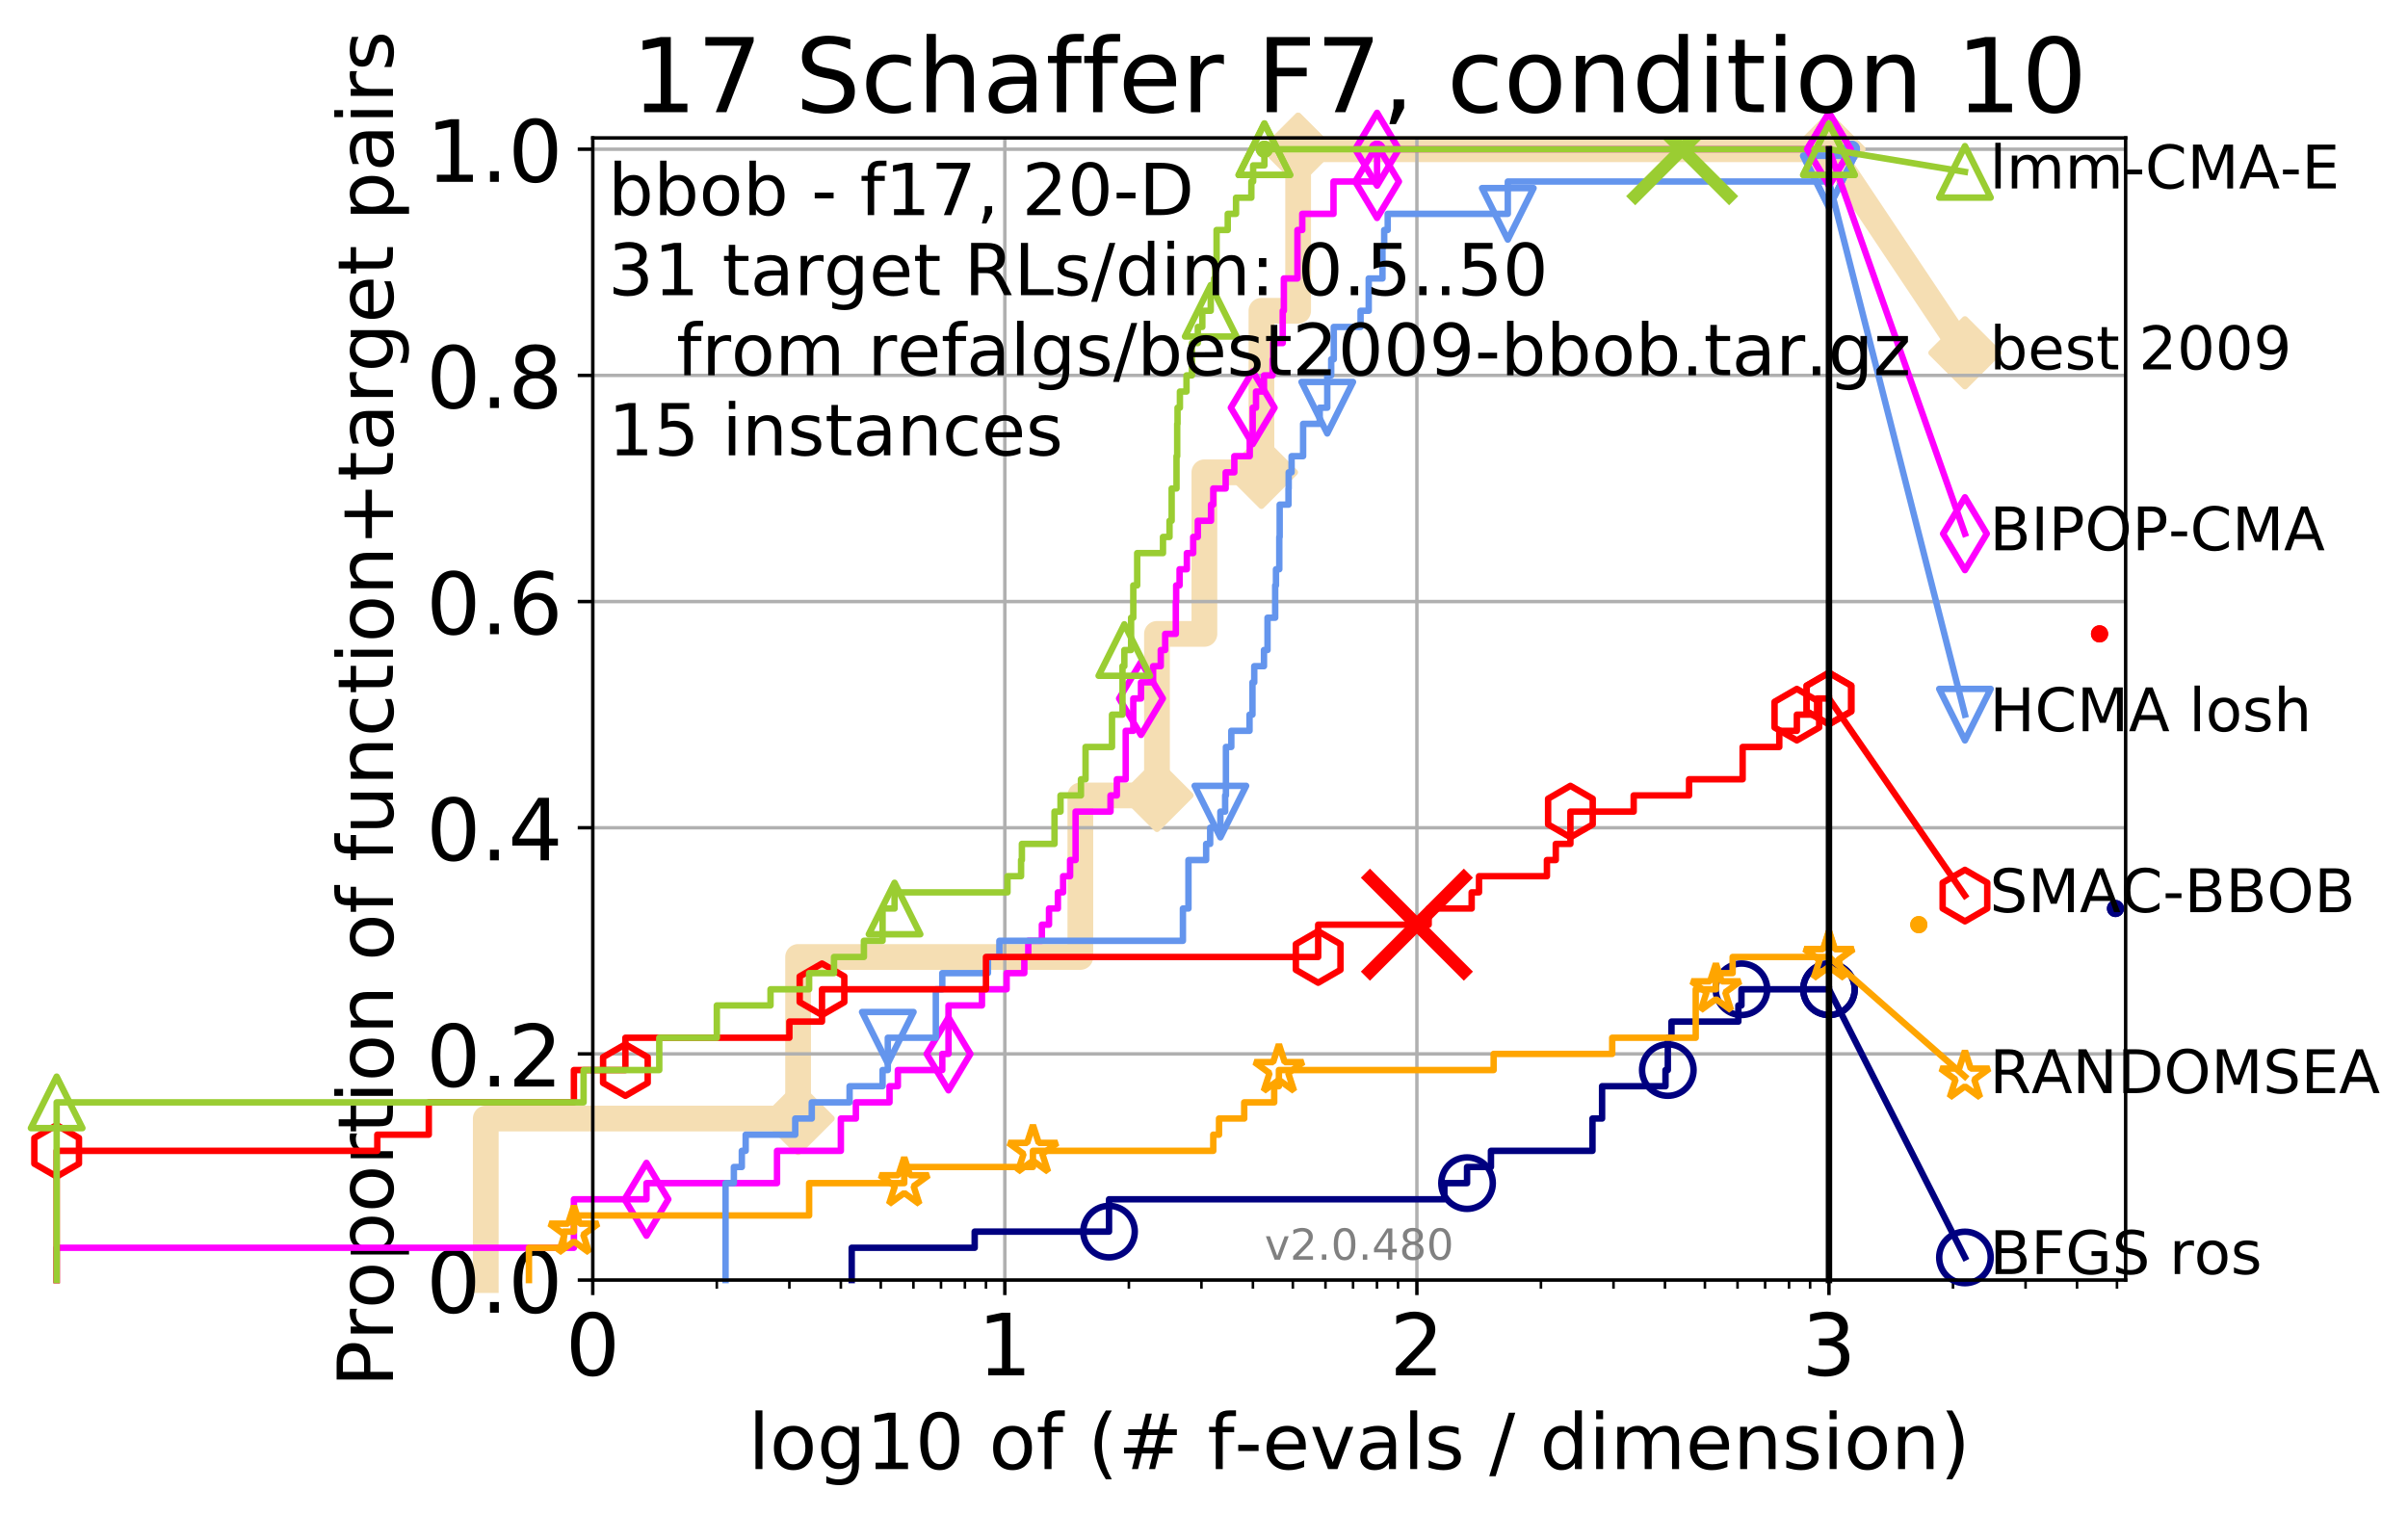 <?xml version="1.0" encoding="utf-8" standalone="no"?>
<!DOCTYPE svg PUBLIC "-//W3C//DTD SVG 1.1//EN"
  "http://www.w3.org/Graphics/SVG/1.1/DTD/svg11.dtd">
<!-- Created with matplotlib (http://matplotlib.org/) -->
<svg height="353pt" version="1.1" viewBox="0 0 561 353" width="561pt" xmlns="http://www.w3.org/2000/svg" xmlns:xlink="http://www.w3.org/1999/xlink">
 <defs>
  <style type="text/css">
*{stroke-linecap:butt;stroke-linejoin:round;}
  </style>
 </defs>
 <g id="figure_1">
  <g id="patch_1">
   <path d="M 0 353.222 
L 561.7 353.222 
L 561.7 0 
L 0 0 
z
" style="fill:#ffffff;"/>
  </g>
  <g id="axes_1">
   <g id="patch_2">
    <path d="M 138.099 298.245 
L 495.219 298.245 
L 495.219 32.133 
L 138.099 32.133 
z
" style="fill:#ffffff;"/>
   </g>
   <g id="line2d_1">
    <path d="M 113.174 298.245 
L 113.174 260.606 
L 185.937 260.606 
L 185.937 222.966 
L 251.693 222.966 
L 251.693 185.327 
L 269.544 185.327 
L 269.544 147.687 
L 280.592 147.687 
L 280.592 110.047 
L 293.881 110.047 
L 293.881 72.408 
L 302.432 72.408 
L 302.432 34.768 
L 426.099 34.768 
" style="fill:none;stroke:#f5deb3;stroke-linecap:square;stroke-width:6;"/>
   </g>
   <g id="line2d_2"/>
   <g id="line2d_3">
    <path d="M 426.099 34.768 
L 457.779 82.194 
" style="fill:none;stroke:#f5deb3;stroke-linecap:square;stroke-width:6;"/>
    <defs>
     <path d="M -0 7.778 
L 7.778 0 
L 0 -7.778 
L -7.778 -0 
z
" id="m26ad563d93" style="stroke:#f5deb3;stroke-linejoin:miter;stroke-width:1.5;"/>
    </defs>
    <g>
     <use style="fill:#f5deb3;stroke:#f5deb3;stroke-linejoin:miter;stroke-width:1.5;" x="426.099" xlink:href="#m26ad563d93" y="34.768"/>
     <use style="fill:#f5deb3;stroke:#f5deb3;stroke-linejoin:miter;stroke-width:1.5;" x="457.779" xlink:href="#m26ad563d93" y="82.194"/>
    </g>
   </g>
   <g id="matplotlib.axis_1">
    <g id="xtick_1">
     <g id="line2d_4">
      <path clip-path="url(#p1f26f438f1)" d="M 138.099 298.245 
L 138.099 32.133 
" style="fill:none;stroke:#b0b0b0;stroke-linecap:square;stroke-width:0.8;"/>
     </g>
     <g id="line2d_5">
      <defs>
       <path d="M 0 0 
L 0 3.5 
" id="m620f92f288" style="stroke:#000000;stroke-width:0.8;"/>
      </defs>
      <g>
       <use style="stroke:#000000;stroke-width:0.8;" x="138.099" xlink:href="#m620f92f288" y="298.245"/>
      </g>
     </g>
     <g id="text_1">
      <!-- 0 -->
      <defs>
       <path d="M 31.781 66.406 
Q 24.172 66.406 20.328 58.906 
Q 16.5 51.422 16.5 36.375 
Q 16.5 21.391 20.328 13.891 
Q 24.172 6.391 31.781 6.391 
Q 39.453 6.391 43.281 13.891 
Q 47.125 21.391 47.125 36.375 
Q 47.125 51.422 43.281 58.906 
Q 39.453 66.406 31.781 66.406 
z
M 31.781 74.219 
Q 44.047 74.219 50.516 64.516 
Q 56.984 54.828 56.984 36.375 
Q 56.984 17.969 50.516 8.266 
Q 44.047 -1.422 31.781 -1.422 
Q 19.531 -1.422 13.062 8.266 
Q 6.594 17.969 6.594 36.375 
Q 6.594 54.828 13.062 64.516 
Q 19.531 74.219 31.781 74.219 
z
" id="DejaVuSans-30"/>
      </defs>
      <g transform="translate(131.736 320.442)scale(0.2 -0.2)">
       <use xlink:href="#DejaVuSans-30"/>
      </g>
     </g>
    </g>
    <g id="xtick_2">
     <g id="line2d_6">
      <path clip-path="url(#p1f26f438f1)" d="M 234.099 298.245 
L 234.099 32.133 
" style="fill:none;stroke:#b0b0b0;stroke-linecap:square;stroke-width:0.8;"/>
     </g>
     <g id="line2d_7">
      <g>
       <use style="stroke:#000000;stroke-width:0.8;" x="234.099" xlink:href="#m620f92f288" y="298.245"/>
      </g>
     </g>
     <g id="text_2">
      <!-- 1 -->
      <defs>
       <path d="M 12.406 8.297 
L 28.516 8.297 
L 28.516 63.922 
L 10.984 60.406 
L 10.984 69.391 
L 28.422 72.906 
L 38.281 72.906 
L 38.281 8.297 
L 54.391 8.297 
L 54.391 0 
L 12.406 0 
z
" id="DejaVuSans-31"/>
      </defs>
      <g transform="translate(227.736 320.442)scale(0.2 -0.2)">
       <use xlink:href="#DejaVuSans-31"/>
      </g>
     </g>
    </g>
    <g id="xtick_3">
     <g id="line2d_8">
      <path clip-path="url(#p1f26f438f1)" d="M 330.099 298.245 
L 330.099 32.133 
" style="fill:none;stroke:#b0b0b0;stroke-linecap:square;stroke-width:0.8;"/>
     </g>
     <g id="line2d_9">
      <g>
       <use style="stroke:#000000;stroke-width:0.8;" x="330.099" xlink:href="#m620f92f288" y="298.245"/>
      </g>
     </g>
     <g id="text_3">
      <!-- 2 -->
      <defs>
       <path d="M 19.188 8.297 
L 53.609 8.297 
L 53.609 0 
L 7.328 0 
L 7.328 8.297 
Q 12.938 14.109 22.625 23.891 
Q 32.328 33.688 34.812 36.531 
Q 39.547 41.844 41.422 45.531 
Q 43.312 49.219 43.312 52.781 
Q 43.312 58.594 39.234 62.25 
Q 35.156 65.922 28.609 65.922 
Q 23.969 65.922 18.812 64.312 
Q 13.672 62.703 7.812 59.422 
L 7.812 69.391 
Q 13.766 71.781 18.938 73 
Q 24.125 74.219 28.422 74.219 
Q 39.75 74.219 46.484 68.547 
Q 53.219 62.891 53.219 53.422 
Q 53.219 48.922 51.531 44.891 
Q 49.859 40.875 45.406 35.406 
Q 44.188 33.984 37.641 27.219 
Q 31.109 20.453 19.188 8.297 
z
" id="DejaVuSans-32"/>
      </defs>
      <g transform="translate(323.736 320.442)scale(0.2 -0.2)">
       <use xlink:href="#DejaVuSans-32"/>
      </g>
     </g>
    </g>
    <g id="xtick_4">
     <g id="line2d_10">
      <path clip-path="url(#p1f26f438f1)" d="M 426.099 298.245 
L 426.099 32.133 
" style="fill:none;stroke:#b0b0b0;stroke-linecap:square;stroke-width:0.8;"/>
     </g>
     <g id="line2d_11">
      <g>
       <use style="stroke:#000000;stroke-width:0.8;" x="426.099" xlink:href="#m620f92f288" y="298.245"/>
      </g>
     </g>
     <g id="text_4">
      <!-- 3 -->
      <defs>
       <path d="M 40.578 39.312 
Q 47.656 37.797 51.625 33 
Q 55.609 28.219 55.609 21.188 
Q 55.609 10.406 48.188 4.484 
Q 40.766 -1.422 27.094 -1.422 
Q 22.516 -1.422 17.656 -0.516 
Q 12.797 0.391 7.625 2.203 
L 7.625 11.719 
Q 11.719 9.328 16.594 8.109 
Q 21.484 6.891 26.812 6.891 
Q 36.078 6.891 40.938 10.547 
Q 45.797 14.203 45.797 21.188 
Q 45.797 27.641 41.281 31.266 
Q 36.766 34.906 28.719 34.906 
L 20.219 34.906 
L 20.219 43.016 
L 29.109 43.016 
Q 36.375 43.016 40.234 45.922 
Q 44.094 48.828 44.094 54.297 
Q 44.094 59.906 40.109 62.906 
Q 36.141 65.922 28.719 65.922 
Q 24.656 65.922 20.016 65.031 
Q 15.375 64.156 9.812 62.312 
L 9.812 71.094 
Q 15.438 72.656 20.344 73.438 
Q 25.25 74.219 29.594 74.219 
Q 40.828 74.219 47.359 69.109 
Q 53.906 64.016 53.906 55.328 
Q 53.906 49.266 50.438 45.094 
Q 46.969 40.922 40.578 39.312 
z
" id="DejaVuSans-33"/>
      </defs>
      <g transform="translate(419.736 320.442)scale(0.2 -0.2)">
       <use xlink:href="#DejaVuSans-33"/>
      </g>
     </g>
    </g>
    <g id="xtick_5">
     <g id="line2d_12">
      <defs>
       <path d="M 0 0 
L 0 2 
" id="me6058c5e6b" style="stroke:#000000;stroke-width:0.6;"/>
      </defs>
      <g>
       <use style="stroke:#000000;stroke-width:0.6;" x="166.998" xlink:href="#me6058c5e6b" y="298.245"/>
      </g>
     </g>
    </g>
    <g id="xtick_6">
     <g id="line2d_13">
      <g>
       <use style="stroke:#000000;stroke-width:0.6;" x="183.903" xlink:href="#me6058c5e6b" y="298.245"/>
      </g>
     </g>
    </g>
    <g id="xtick_7">
     <g id="line2d_14">
      <g>
       <use style="stroke:#000000;stroke-width:0.6;" x="195.897" xlink:href="#me6058c5e6b" y="298.245"/>
      </g>
     </g>
    </g>
    <g id="xtick_8">
     <g id="line2d_15">
      <g>
       <use style="stroke:#000000;stroke-width:0.6;" x="205.2" xlink:href="#me6058c5e6b" y="298.245"/>
      </g>
     </g>
    </g>
    <g id="xtick_9">
     <g id="line2d_16">
      <g>
       <use style="stroke:#000000;stroke-width:0.6;" x="212.801" xlink:href="#me6058c5e6b" y="298.245"/>
      </g>
     </g>
    </g>
    <g id="xtick_10">
     <g id="line2d_17">
      <g>
       <use style="stroke:#000000;stroke-width:0.6;" x="219.228" xlink:href="#me6058c5e6b" y="298.245"/>
      </g>
     </g>
    </g>
    <g id="xtick_11">
     <g id="line2d_18">
      <g>
       <use style="stroke:#000000;stroke-width:0.6;" x="224.796" xlink:href="#me6058c5e6b" y="298.245"/>
      </g>
     </g>
    </g>
    <g id="xtick_12">
     <g id="line2d_19">
      <g>
       <use style="stroke:#000000;stroke-width:0.6;" x="229.706" xlink:href="#me6058c5e6b" y="298.245"/>
      </g>
     </g>
    </g>
    <g id="xtick_13">
     <g id="line2d_20">
      <g>
       <use style="stroke:#000000;stroke-width:0.6;" x="262.998" xlink:href="#me6058c5e6b" y="298.245"/>
      </g>
     </g>
    </g>
    <g id="xtick_14">
     <g id="line2d_21">
      <g>
       <use style="stroke:#000000;stroke-width:0.6;" x="279.903" xlink:href="#me6058c5e6b" y="298.245"/>
      </g>
     </g>
    </g>
    <g id="xtick_15">
     <g id="line2d_22">
      <g>
       <use style="stroke:#000000;stroke-width:0.6;" x="291.897" xlink:href="#me6058c5e6b" y="298.245"/>
      </g>
     </g>
    </g>
    <g id="xtick_16">
     <g id="line2d_23">
      <g>
       <use style="stroke:#000000;stroke-width:0.6;" x="301.2" xlink:href="#me6058c5e6b" y="298.245"/>
      </g>
     </g>
    </g>
    <g id="xtick_17">
     <g id="line2d_24">
      <g>
       <use style="stroke:#000000;stroke-width:0.6;" x="308.801" xlink:href="#me6058c5e6b" y="298.245"/>
      </g>
     </g>
    </g>
    <g id="xtick_18">
     <g id="line2d_25">
      <g>
       <use style="stroke:#000000;stroke-width:0.6;" x="315.228" xlink:href="#me6058c5e6b" y="298.245"/>
      </g>
     </g>
    </g>
    <g id="xtick_19">
     <g id="line2d_26">
      <g>
       <use style="stroke:#000000;stroke-width:0.6;" x="320.796" xlink:href="#me6058c5e6b" y="298.245"/>
      </g>
     </g>
    </g>
    <g id="xtick_20">
     <g id="line2d_27">
      <g>
       <use style="stroke:#000000;stroke-width:0.6;" x="325.706" xlink:href="#me6058c5e6b" y="298.245"/>
      </g>
     </g>
    </g>
    <g id="xtick_21">
     <g id="line2d_28">
      <g>
       <use style="stroke:#000000;stroke-width:0.6;" x="358.998" xlink:href="#me6058c5e6b" y="298.245"/>
      </g>
     </g>
    </g>
    <g id="xtick_22">
     <g id="line2d_29">
      <g>
       <use style="stroke:#000000;stroke-width:0.6;" x="375.903" xlink:href="#me6058c5e6b" y="298.245"/>
      </g>
     </g>
    </g>
    <g id="xtick_23">
     <g id="line2d_30">
      <g>
       <use style="stroke:#000000;stroke-width:0.6;" x="387.897" xlink:href="#me6058c5e6b" y="298.245"/>
      </g>
     </g>
    </g>
    <g id="xtick_24">
     <g id="line2d_31">
      <g>
       <use style="stroke:#000000;stroke-width:0.6;" x="397.2" xlink:href="#me6058c5e6b" y="298.245"/>
      </g>
     </g>
    </g>
    <g id="xtick_25">
     <g id="line2d_32">
      <g>
       <use style="stroke:#000000;stroke-width:0.6;" x="404.801" xlink:href="#me6058c5e6b" y="298.245"/>
      </g>
     </g>
    </g>
    <g id="xtick_26">
     <g id="line2d_33">
      <g>
       <use style="stroke:#000000;stroke-width:0.6;" x="411.228" xlink:href="#me6058c5e6b" y="298.245"/>
      </g>
     </g>
    </g>
    <g id="xtick_27">
     <g id="line2d_34">
      <g>
       <use style="stroke:#000000;stroke-width:0.6;" x="416.796" xlink:href="#me6058c5e6b" y="298.245"/>
      </g>
     </g>
    </g>
    <g id="xtick_28">
     <g id="line2d_35">
      <g>
       <use style="stroke:#000000;stroke-width:0.6;" x="421.706" xlink:href="#me6058c5e6b" y="298.245"/>
      </g>
     </g>
    </g>
    <g id="xtick_29">
     <g id="line2d_36">
      <g>
       <use style="stroke:#000000;stroke-width:0.6;" x="454.998" xlink:href="#me6058c5e6b" y="298.245"/>
      </g>
     </g>
    </g>
    <g id="xtick_30">
     <g id="line2d_37">
      <g>
       <use style="stroke:#000000;stroke-width:0.6;" x="471.903" xlink:href="#me6058c5e6b" y="298.245"/>
      </g>
     </g>
    </g>
    <g id="xtick_31">
     <g id="line2d_38">
      <g>
       <use style="stroke:#000000;stroke-width:0.6;" x="483.897" xlink:href="#me6058c5e6b" y="298.245"/>
      </g>
     </g>
    </g>
    <g id="xtick_32">
     <g id="line2d_39">
      <g>
       <use style="stroke:#000000;stroke-width:0.6;" x="493.2" xlink:href="#me6058c5e6b" y="298.245"/>
      </g>
     </g>
    </g>
    <g id="text_5">
     <!-- log10 of (# f-evals / dimension) -->
     <defs>
      <path d="M 9.422 75.984 
L 18.406 75.984 
L 18.406 0 
L 9.422 0 
z
" id="DejaVuSans-6c"/>
      <path d="M 30.609 48.391 
Q 23.391 48.391 19.188 42.75 
Q 14.984 37.109 14.984 27.297 
Q 14.984 17.484 19.156 11.844 
Q 23.344 6.203 30.609 6.203 
Q 37.797 6.203 41.984 11.859 
Q 46.188 17.531 46.188 27.297 
Q 46.188 37.016 41.984 42.703 
Q 37.797 48.391 30.609 48.391 
z
M 30.609 56 
Q 42.328 56 49.016 48.375 
Q 55.719 40.766 55.719 27.297 
Q 55.719 13.875 49.016 6.219 
Q 42.328 -1.422 30.609 -1.422 
Q 18.844 -1.422 12.172 6.219 
Q 5.516 13.875 5.516 27.297 
Q 5.516 40.766 12.172 48.375 
Q 18.844 56 30.609 56 
z
" id="DejaVuSans-6f"/>
      <path d="M 45.406 27.984 
Q 45.406 37.75 41.375 43.109 
Q 37.359 48.484 30.078 48.484 
Q 22.859 48.484 18.828 43.109 
Q 14.797 37.75 14.797 27.984 
Q 14.797 18.266 18.828 12.891 
Q 22.859 7.516 30.078 7.516 
Q 37.359 7.516 41.375 12.891 
Q 45.406 18.266 45.406 27.984 
z
M 54.391 6.781 
Q 54.391 -7.172 48.188 -13.984 
Q 42 -20.797 29.203 -20.797 
Q 24.469 -20.797 20.266 -20.094 
Q 16.062 -19.391 12.109 -17.922 
L 12.109 -9.188 
Q 16.062 -11.328 19.922 -12.344 
Q 23.781 -13.375 27.781 -13.375 
Q 36.625 -13.375 41.016 -8.766 
Q 45.406 -4.156 45.406 5.172 
L 45.406 9.625 
Q 42.625 4.781 38.281 2.391 
Q 33.938 0 27.875 0 
Q 17.828 0 11.672 7.656 
Q 5.516 15.328 5.516 27.984 
Q 5.516 40.672 11.672 48.328 
Q 17.828 56 27.875 56 
Q 33.938 56 38.281 53.609 
Q 42.625 51.219 45.406 46.391 
L 45.406 54.688 
L 54.391 54.688 
z
" id="DejaVuSans-67"/>
      <path id="DejaVuSans-20"/>
      <path d="M 37.109 75.984 
L 37.109 68.5 
L 28.516 68.5 
Q 23.688 68.5 21.797 66.547 
Q 19.922 64.594 19.922 59.516 
L 19.922 54.688 
L 34.719 54.688 
L 34.719 47.703 
L 19.922 47.703 
L 19.922 0 
L 10.891 0 
L 10.891 47.703 
L 2.297 47.703 
L 2.297 54.688 
L 10.891 54.688 
L 10.891 58.5 
Q 10.891 67.625 15.141 71.797 
Q 19.391 75.984 28.609 75.984 
z
" id="DejaVuSans-66"/>
      <path d="M 31 75.875 
Q 24.469 64.656 21.281 53.656 
Q 18.109 42.672 18.109 31.391 
Q 18.109 20.125 21.312 9.062 
Q 24.516 -2 31 -13.188 
L 23.188 -13.188 
Q 15.875 -1.703 12.234 9.375 
Q 8.594 20.453 8.594 31.391 
Q 8.594 42.281 12.203 53.312 
Q 15.828 64.359 23.188 75.875 
z
" id="DejaVuSans-28"/>
      <path d="M 51.125 44 
L 36.922 44 
L 32.812 27.688 
L 47.125 27.688 
z
M 43.797 71.781 
L 38.719 51.516 
L 52.984 51.516 
L 58.109 71.781 
L 65.922 71.781 
L 60.891 51.516 
L 76.125 51.516 
L 76.125 44 
L 58.984 44 
L 54.984 27.688 
L 70.516 27.688 
L 70.516 20.219 
L 53.078 20.219 
L 48 0 
L 40.188 0 
L 45.219 20.219 
L 30.906 20.219 
L 25.875 0 
L 18.016 0 
L 23.094 20.219 
L 7.719 20.219 
L 7.719 27.688 
L 24.906 27.688 
L 29 44 
L 13.281 44 
L 13.281 51.516 
L 30.906 51.516 
L 35.891 71.781 
z
" id="DejaVuSans-23"/>
      <path d="M 4.891 31.391 
L 31.203 31.391 
L 31.203 23.391 
L 4.891 23.391 
z
" id="DejaVuSans-2d"/>
      <path d="M 56.203 29.594 
L 56.203 25.203 
L 14.891 25.203 
Q 15.484 15.922 20.484 11.062 
Q 25.484 6.203 34.422 6.203 
Q 39.594 6.203 44.453 7.469 
Q 49.312 8.734 54.109 11.281 
L 54.109 2.781 
Q 49.266 0.734 44.188 -0.344 
Q 39.109 -1.422 33.891 -1.422 
Q 20.797 -1.422 13.156 6.188 
Q 5.516 13.812 5.516 26.812 
Q 5.516 40.234 12.766 48.109 
Q 20.016 56 32.328 56 
Q 43.359 56 49.781 48.891 
Q 56.203 41.797 56.203 29.594 
z
M 47.219 32.234 
Q 47.125 39.594 43.094 43.984 
Q 39.062 48.391 32.422 48.391 
Q 24.906 48.391 20.391 44.141 
Q 15.875 39.891 15.188 32.172 
z
" id="DejaVuSans-65"/>
      <path d="M 2.984 54.688 
L 12.5 54.688 
L 29.594 8.797 
L 46.688 54.688 
L 56.203 54.688 
L 35.688 0 
L 23.484 0 
z
" id="DejaVuSans-76"/>
      <path d="M 34.281 27.484 
Q 23.391 27.484 19.188 25 
Q 14.984 22.516 14.984 16.5 
Q 14.984 11.719 18.141 8.906 
Q 21.297 6.109 26.703 6.109 
Q 34.188 6.109 38.703 11.406 
Q 43.219 16.703 43.219 25.484 
L 43.219 27.484 
z
M 52.203 31.203 
L 52.203 0 
L 43.219 0 
L 43.219 8.297 
Q 40.141 3.328 35.547 0.953 
Q 30.953 -1.422 24.312 -1.422 
Q 15.922 -1.422 10.953 3.297 
Q 6 8.016 6 15.922 
Q 6 25.141 12.172 29.828 
Q 18.359 34.516 30.609 34.516 
L 43.219 34.516 
L 43.219 35.406 
Q 43.219 41.609 39.141 45 
Q 35.062 48.391 27.688 48.391 
Q 23 48.391 18.547 47.266 
Q 14.109 46.141 10.016 43.891 
L 10.016 52.203 
Q 14.938 54.109 19.578 55.047 
Q 24.219 56 28.609 56 
Q 40.484 56 46.344 49.844 
Q 52.203 43.703 52.203 31.203 
z
" id="DejaVuSans-61"/>
      <path d="M 44.281 53.078 
L 44.281 44.578 
Q 40.484 46.531 36.375 47.5 
Q 32.281 48.484 27.875 48.484 
Q 21.188 48.484 17.844 46.438 
Q 14.5 44.391 14.5 40.281 
Q 14.5 37.156 16.891 35.375 
Q 19.281 33.594 26.516 31.984 
L 29.594 31.297 
Q 39.156 29.25 43.188 25.516 
Q 47.219 21.781 47.219 15.094 
Q 47.219 7.469 41.188 3.016 
Q 35.156 -1.422 24.609 -1.422 
Q 20.219 -1.422 15.453 -0.562 
Q 10.688 0.297 5.422 2 
L 5.422 11.281 
Q 10.406 8.688 15.234 7.391 
Q 20.062 6.109 24.812 6.109 
Q 31.156 6.109 34.562 8.281 
Q 37.984 10.453 37.984 14.406 
Q 37.984 18.062 35.516 20.016 
Q 33.062 21.969 24.703 23.781 
L 21.578 24.516 
Q 13.234 26.266 9.516 29.906 
Q 5.812 33.547 5.812 39.891 
Q 5.812 47.609 11.281 51.797 
Q 16.75 56 26.812 56 
Q 31.781 56 36.172 55.266 
Q 40.578 54.547 44.281 53.078 
z
" id="DejaVuSans-73"/>
      <path d="M 25.391 72.906 
L 33.688 72.906 
L 8.297 -9.281 
L 0 -9.281 
z
" id="DejaVuSans-2f"/>
      <path d="M 45.406 46.391 
L 45.406 75.984 
L 54.391 75.984 
L 54.391 0 
L 45.406 0 
L 45.406 8.203 
Q 42.578 3.328 38.25 0.953 
Q 33.938 -1.422 27.875 -1.422 
Q 17.969 -1.422 11.734 6.484 
Q 5.516 14.406 5.516 27.297 
Q 5.516 40.188 11.734 48.094 
Q 17.969 56 27.875 56 
Q 33.938 56 38.25 53.625 
Q 42.578 51.266 45.406 46.391 
z
M 14.797 27.297 
Q 14.797 17.391 18.875 11.75 
Q 22.953 6.109 30.078 6.109 
Q 37.203 6.109 41.297 11.75 
Q 45.406 17.391 45.406 27.297 
Q 45.406 37.203 41.297 42.844 
Q 37.203 48.484 30.078 48.484 
Q 22.953 48.484 18.875 42.844 
Q 14.797 37.203 14.797 27.297 
z
" id="DejaVuSans-64"/>
      <path d="M 9.422 54.688 
L 18.406 54.688 
L 18.406 0 
L 9.422 0 
z
M 9.422 75.984 
L 18.406 75.984 
L 18.406 64.594 
L 9.422 64.594 
z
" id="DejaVuSans-69"/>
      <path d="M 52 44.188 
Q 55.375 50.25 60.062 53.125 
Q 64.75 56 71.094 56 
Q 79.641 56 84.281 50.016 
Q 88.922 44.047 88.922 33.016 
L 88.922 0 
L 79.891 0 
L 79.891 32.719 
Q 79.891 40.578 77.094 44.375 
Q 74.312 48.188 68.609 48.188 
Q 61.625 48.188 57.562 43.547 
Q 53.516 38.922 53.516 30.906 
L 53.516 0 
L 44.484 0 
L 44.484 32.719 
Q 44.484 40.625 41.703 44.406 
Q 38.922 48.188 33.109 48.188 
Q 26.219 48.188 22.156 43.531 
Q 18.109 38.875 18.109 30.906 
L 18.109 0 
L 9.078 0 
L 9.078 54.688 
L 18.109 54.688 
L 18.109 46.188 
Q 21.188 51.219 25.484 53.609 
Q 29.781 56 35.688 56 
Q 41.656 56 45.828 52.969 
Q 50 49.953 52 44.188 
z
" id="DejaVuSans-6d"/>
      <path d="M 54.891 33.016 
L 54.891 0 
L 45.906 0 
L 45.906 32.719 
Q 45.906 40.484 42.875 44.328 
Q 39.844 48.188 33.797 48.188 
Q 26.516 48.188 22.312 43.547 
Q 18.109 38.922 18.109 30.906 
L 18.109 0 
L 9.078 0 
L 9.078 54.688 
L 18.109 54.688 
L 18.109 46.188 
Q 21.344 51.125 25.703 53.562 
Q 30.078 56 35.797 56 
Q 45.219 56 50.047 50.172 
Q 54.891 44.344 54.891 33.016 
z
" id="DejaVuSans-6e"/>
      <path d="M 8.016 75.875 
L 15.828 75.875 
Q 23.141 64.359 26.781 53.312 
Q 30.422 42.281 30.422 31.391 
Q 30.422 20.453 26.781 9.375 
Q 23.141 -1.703 15.828 -13.188 
L 8.016 -13.188 
Q 14.5 -2 17.703 9.062 
Q 20.906 20.125 20.906 31.391 
Q 20.906 42.672 17.703 53.656 
Q 14.5 64.656 8.016 75.875 
z
" id="DejaVuSans-29"/>
     </defs>
     <g transform="translate(174.314 342.279)scale(0.18 -0.18)">
      <use xlink:href="#DejaVuSans-6c"/>
      <use x="27.783" xlink:href="#DejaVuSans-6f"/>
      <use x="88.965" xlink:href="#DejaVuSans-67"/>
      <use x="152.441" xlink:href="#DejaVuSans-31"/>
      <use x="216.064" xlink:href="#DejaVuSans-30"/>
      <use x="279.688" xlink:href="#DejaVuSans-20"/>
      <use x="311.475" xlink:href="#DejaVuSans-6f"/>
      <use x="372.656" xlink:href="#DejaVuSans-66"/>
      <use x="407.861" xlink:href="#DejaVuSans-20"/>
      <use x="439.648" xlink:href="#DejaVuSans-28"/>
      <use x="478.662" xlink:href="#DejaVuSans-23"/>
      <use x="562.451" xlink:href="#DejaVuSans-20"/>
      <use x="594.238" xlink:href="#DejaVuSans-66"/>
      <use x="629.365" xlink:href="#DejaVuSans-2d"/>
      <use x="665.449" xlink:href="#DejaVuSans-65"/>
      <use x="726.973" xlink:href="#DejaVuSans-76"/>
      <use x="786.152" xlink:href="#DejaVuSans-61"/>
      <use x="847.432" xlink:href="#DejaVuSans-6c"/>
      <use x="875.215" xlink:href="#DejaVuSans-73"/>
      <use x="927.314" xlink:href="#DejaVuSans-20"/>
      <use x="959.102" xlink:href="#DejaVuSans-2f"/>
      <use x="992.793" xlink:href="#DejaVuSans-20"/>
      <use x="1024.58" xlink:href="#DejaVuSans-64"/>
      <use x="1088.057" xlink:href="#DejaVuSans-69"/>
      <use x="1115.84" xlink:href="#DejaVuSans-6d"/>
      <use x="1213.252" xlink:href="#DejaVuSans-65"/>
      <use x="1274.775" xlink:href="#DejaVuSans-6e"/>
      <use x="1338.154" xlink:href="#DejaVuSans-73"/>
      <use x="1390.254" xlink:href="#DejaVuSans-69"/>
      <use x="1418.037" xlink:href="#DejaVuSans-6f"/>
      <use x="1479.219" xlink:href="#DejaVuSans-6e"/>
      <use x="1542.598" xlink:href="#DejaVuSans-29"/>
     </g>
    </g>
   </g>
   <g id="matplotlib.axis_2">
    <g id="ytick_1">
     <g id="line2d_40">
      <path clip-path="url(#p1f26f438f1)" d="M 138.099 298.245 
L 495.219 298.245 
" style="fill:none;stroke:#b0b0b0;stroke-linecap:square;stroke-width:0.8;"/>
     </g>
     <g id="line2d_41">
      <defs>
       <path d="M 0 0 
L -3.5 0 
" id="m6077977470" style="stroke:#000000;stroke-width:0.8;"/>
      </defs>
      <g>
       <use style="stroke:#000000;stroke-width:0.8;" x="138.099" xlink:href="#m6077977470" y="298.245"/>
      </g>
     </g>
     <g id="text_6">
      <!-- 0.0 -->
      <defs>
       <path d="M 10.688 12.406 
L 21 12.406 
L 21 0 
L 10.688 0 
z
" id="DejaVuSans-2e"/>
      </defs>
      <g transform="translate(99.293 305.844)scale(0.2 -0.2)">
       <use xlink:href="#DejaVuSans-30"/>
       <use x="63.623" xlink:href="#DejaVuSans-2e"/>
       <use x="95.41" xlink:href="#DejaVuSans-30"/>
      </g>
     </g>
    </g>
    <g id="ytick_2">
     <g id="line2d_42">
      <path clip-path="url(#p1f26f438f1)" d="M 138.099 245.55 
L 495.219 245.55 
" style="fill:none;stroke:#b0b0b0;stroke-linecap:square;stroke-width:0.8;"/>
     </g>
     <g id="line2d_43">
      <g>
       <use style="stroke:#000000;stroke-width:0.8;" x="138.099" xlink:href="#m6077977470" y="245.55"/>
      </g>
     </g>
     <g id="text_7">
      <!-- 0.2 -->
      <g transform="translate(99.293 253.148)scale(0.2 -0.2)">
       <use xlink:href="#DejaVuSans-30"/>
       <use x="63.623" xlink:href="#DejaVuSans-2e"/>
       <use x="95.41" xlink:href="#DejaVuSans-32"/>
      </g>
     </g>
    </g>
    <g id="ytick_3">
     <g id="line2d_44">
      <path clip-path="url(#p1f26f438f1)" d="M 138.099 192.854 
L 495.219 192.854 
" style="fill:none;stroke:#b0b0b0;stroke-linecap:square;stroke-width:0.8;"/>
     </g>
     <g id="line2d_45">
      <g>
       <use style="stroke:#000000;stroke-width:0.8;" x="138.099" xlink:href="#m6077977470" y="192.854"/>
      </g>
     </g>
     <g id="text_8">
      <!-- 0.4 -->
      <defs>
       <path d="M 37.797 64.312 
L 12.891 25.391 
L 37.797 25.391 
z
M 35.203 72.906 
L 47.609 72.906 
L 47.609 25.391 
L 58.016 25.391 
L 58.016 17.188 
L 47.609 17.188 
L 47.609 0 
L 37.797 0 
L 37.797 17.188 
L 4.891 17.188 
L 4.891 26.703 
z
" id="DejaVuSans-34"/>
      </defs>
      <g transform="translate(99.293 200.453)scale(0.2 -0.2)">
       <use xlink:href="#DejaVuSans-30"/>
       <use x="63.623" xlink:href="#DejaVuSans-2e"/>
       <use x="95.41" xlink:href="#DejaVuSans-34"/>
      </g>
     </g>
    </g>
    <g id="ytick_4">
     <g id="line2d_46">
      <path clip-path="url(#p1f26f438f1)" d="M 138.099 140.159 
L 495.219 140.159 
" style="fill:none;stroke:#b0b0b0;stroke-linecap:square;stroke-width:0.8;"/>
     </g>
     <g id="line2d_47">
      <g>
       <use style="stroke:#000000;stroke-width:0.8;" x="138.099" xlink:href="#m6077977470" y="140.159"/>
      </g>
     </g>
     <g id="text_9">
      <!-- 0.6 -->
      <defs>
       <path d="M 33.016 40.375 
Q 26.375 40.375 22.484 35.828 
Q 18.609 31.297 18.609 23.391 
Q 18.609 15.531 22.484 10.953 
Q 26.375 6.391 33.016 6.391 
Q 39.656 6.391 43.531 10.953 
Q 47.406 15.531 47.406 23.391 
Q 47.406 31.297 43.531 35.828 
Q 39.656 40.375 33.016 40.375 
z
M 52.594 71.297 
L 52.594 62.312 
Q 48.875 64.062 45.094 64.984 
Q 41.312 65.922 37.594 65.922 
Q 27.828 65.922 22.672 59.328 
Q 17.531 52.734 16.797 39.406 
Q 19.672 43.656 24.016 45.922 
Q 28.375 48.188 33.594 48.188 
Q 44.578 48.188 50.953 41.516 
Q 57.328 34.859 57.328 23.391 
Q 57.328 12.156 50.688 5.359 
Q 44.047 -1.422 33.016 -1.422 
Q 20.359 -1.422 13.672 8.266 
Q 6.984 17.969 6.984 36.375 
Q 6.984 53.656 15.188 63.938 
Q 23.391 74.219 37.203 74.219 
Q 40.922 74.219 44.703 73.484 
Q 48.484 72.75 52.594 71.297 
z
" id="DejaVuSans-36"/>
      </defs>
      <g transform="translate(99.293 147.757)scale(0.2 -0.2)">
       <use xlink:href="#DejaVuSans-30"/>
       <use x="63.623" xlink:href="#DejaVuSans-2e"/>
       <use x="95.41" xlink:href="#DejaVuSans-36"/>
      </g>
     </g>
    </g>
    <g id="ytick_5">
     <g id="line2d_48">
      <path clip-path="url(#p1f26f438f1)" d="M 138.099 87.464 
L 495.219 87.464 
" style="fill:none;stroke:#b0b0b0;stroke-linecap:square;stroke-width:0.8;"/>
     </g>
     <g id="line2d_49">
      <g>
       <use style="stroke:#000000;stroke-width:0.8;" x="138.099" xlink:href="#m6077977470" y="87.464"/>
      </g>
     </g>
     <g id="text_10">
      <!-- 0.8 -->
      <defs>
       <path d="M 31.781 34.625 
Q 24.75 34.625 20.719 30.859 
Q 16.703 27.094 16.703 20.516 
Q 16.703 13.922 20.719 10.156 
Q 24.75 6.391 31.781 6.391 
Q 38.812 6.391 42.859 10.172 
Q 46.922 13.969 46.922 20.516 
Q 46.922 27.094 42.891 30.859 
Q 38.875 34.625 31.781 34.625 
z
M 21.922 38.812 
Q 15.578 40.375 12.031 44.719 
Q 8.5 49.078 8.5 55.328 
Q 8.5 64.062 14.719 69.141 
Q 20.953 74.219 31.781 74.219 
Q 42.672 74.219 48.875 69.141 
Q 55.078 64.062 55.078 55.328 
Q 55.078 49.078 51.531 44.719 
Q 48 40.375 41.703 38.812 
Q 48.828 37.156 52.797 32.312 
Q 56.781 27.484 56.781 20.516 
Q 56.781 9.906 50.312 4.234 
Q 43.844 -1.422 31.781 -1.422 
Q 19.734 -1.422 13.25 4.234 
Q 6.781 9.906 6.781 20.516 
Q 6.781 27.484 10.781 32.312 
Q 14.797 37.156 21.922 38.812 
z
M 18.312 54.391 
Q 18.312 48.734 21.844 45.562 
Q 25.391 42.391 31.781 42.391 
Q 38.141 42.391 41.719 45.562 
Q 45.312 48.734 45.312 54.391 
Q 45.312 60.062 41.719 63.234 
Q 38.141 66.406 31.781 66.406 
Q 25.391 66.406 21.844 63.234 
Q 18.312 60.062 18.312 54.391 
z
" id="DejaVuSans-38"/>
      </defs>
      <g transform="translate(99.293 95.062)scale(0.2 -0.2)">
       <use xlink:href="#DejaVuSans-30"/>
       <use x="63.623" xlink:href="#DejaVuSans-2e"/>
       <use x="95.41" xlink:href="#DejaVuSans-38"/>
      </g>
     </g>
    </g>
    <g id="ytick_6">
     <g id="line2d_50">
      <path clip-path="url(#p1f26f438f1)" d="M 138.099 34.768 
L 495.219 34.768 
" style="fill:none;stroke:#b0b0b0;stroke-linecap:square;stroke-width:0.8;"/>
     </g>
     <g id="line2d_51">
      <g>
       <use style="stroke:#000000;stroke-width:0.8;" x="138.099" xlink:href="#m6077977470" y="34.768"/>
      </g>
     </g>
     <g id="text_11">
      <!-- 1.0 -->
      <g transform="translate(99.293 42.367)scale(0.2 -0.2)">
       <use xlink:href="#DejaVuSans-31"/>
       <use x="63.623" xlink:href="#DejaVuSans-2e"/>
       <use x="95.41" xlink:href="#DejaVuSans-30"/>
      </g>
     </g>
    </g>
    <g id="text_12">
     <!-- Proportion of function+target pairs -->
     <defs>
      <path d="M 19.672 64.797 
L 19.672 37.406 
L 32.078 37.406 
Q 38.969 37.406 42.719 40.969 
Q 46.484 44.531 46.484 51.125 
Q 46.484 57.672 42.719 61.234 
Q 38.969 64.797 32.078 64.797 
z
M 9.812 72.906 
L 32.078 72.906 
Q 44.344 72.906 50.609 67.359 
Q 56.891 61.812 56.891 51.125 
Q 56.891 40.328 50.609 34.812 
Q 44.344 29.297 32.078 29.297 
L 19.672 29.297 
L 19.672 0 
L 9.812 0 
z
" id="DejaVuSans-50"/>
      <path d="M 41.109 46.297 
Q 39.594 47.172 37.812 47.578 
Q 36.031 48 33.891 48 
Q 26.266 48 22.188 43.047 
Q 18.109 38.094 18.109 28.812 
L 18.109 0 
L 9.078 0 
L 9.078 54.688 
L 18.109 54.688 
L 18.109 46.188 
Q 20.953 51.172 25.484 53.578 
Q 30.031 56 36.531 56 
Q 37.453 56 38.578 55.875 
Q 39.703 55.766 41.062 55.516 
z
" id="DejaVuSans-72"/>
      <path d="M 18.109 8.203 
L 18.109 -20.797 
L 9.078 -20.797 
L 9.078 54.688 
L 18.109 54.688 
L 18.109 46.391 
Q 20.953 51.266 25.266 53.625 
Q 29.594 56 35.594 56 
Q 45.562 56 51.781 48.094 
Q 58.016 40.188 58.016 27.297 
Q 58.016 14.406 51.781 6.484 
Q 45.562 -1.422 35.594 -1.422 
Q 29.594 -1.422 25.266 0.953 
Q 20.953 3.328 18.109 8.203 
z
M 48.688 27.297 
Q 48.688 37.203 44.609 42.844 
Q 40.531 48.484 33.406 48.484 
Q 26.266 48.484 22.188 42.844 
Q 18.109 37.203 18.109 27.297 
Q 18.109 17.391 22.188 11.75 
Q 26.266 6.109 33.406 6.109 
Q 40.531 6.109 44.609 11.75 
Q 48.688 17.391 48.688 27.297 
z
" id="DejaVuSans-70"/>
      <path d="M 18.312 70.219 
L 18.312 54.688 
L 36.812 54.688 
L 36.812 47.703 
L 18.312 47.703 
L 18.312 18.016 
Q 18.312 11.328 20.141 9.422 
Q 21.969 7.516 27.594 7.516 
L 36.812 7.516 
L 36.812 0 
L 27.594 0 
Q 17.188 0 13.234 3.875 
Q 9.281 7.766 9.281 18.016 
L 9.281 47.703 
L 2.688 47.703 
L 2.688 54.688 
L 9.281 54.688 
L 9.281 70.219 
z
" id="DejaVuSans-74"/>
      <path d="M 8.5 21.578 
L 8.5 54.688 
L 17.484 54.688 
L 17.484 21.922 
Q 17.484 14.156 20.5 10.266 
Q 23.531 6.391 29.594 6.391 
Q 36.859 6.391 41.078 11.031 
Q 45.312 15.672 45.312 23.688 
L 45.312 54.688 
L 54.297 54.688 
L 54.297 0 
L 45.312 0 
L 45.312 8.406 
Q 42.047 3.422 37.719 1 
Q 33.406 -1.422 27.688 -1.422 
Q 18.266 -1.422 13.375 4.438 
Q 8.5 10.297 8.5 21.578 
z
M 31.109 56 
z
" id="DejaVuSans-75"/>
      <path d="M 48.781 52.594 
L 48.781 44.188 
Q 44.969 46.297 41.141 47.344 
Q 37.312 48.391 33.406 48.391 
Q 24.656 48.391 19.812 42.844 
Q 14.984 37.312 14.984 27.297 
Q 14.984 17.281 19.812 11.734 
Q 24.656 6.203 33.406 6.203 
Q 37.312 6.203 41.141 7.25 
Q 44.969 8.297 48.781 10.406 
L 48.781 2.094 
Q 45.016 0.344 40.984 -0.531 
Q 36.969 -1.422 32.422 -1.422 
Q 20.062 -1.422 12.781 6.344 
Q 5.516 14.109 5.516 27.297 
Q 5.516 40.672 12.859 48.328 
Q 20.219 56 33.016 56 
Q 37.156 56 41.109 55.141 
Q 45.062 54.297 48.781 52.594 
z
" id="DejaVuSans-63"/>
      <path d="M 46 62.703 
L 46 35.5 
L 73.188 35.5 
L 73.188 27.203 
L 46 27.203 
L 46 0 
L 37.797 0 
L 37.797 27.203 
L 10.594 27.203 
L 10.594 35.5 
L 37.797 35.5 
L 37.797 62.703 
z
" id="DejaVuSans-2b"/>
     </defs>
     <g transform="translate(91.549 323.179)rotate(-90)scale(0.18 -0.18)">
      <use xlink:href="#DejaVuSans-50"/>
      <use x="60.287" xlink:href="#DejaVuSans-72"/>
      <use x="101.369" xlink:href="#DejaVuSans-6f"/>
      <use x="162.551" xlink:href="#DejaVuSans-70"/>
      <use x="226.027" xlink:href="#DejaVuSans-6f"/>
      <use x="287.209" xlink:href="#DejaVuSans-72"/>
      <use x="328.322" xlink:href="#DejaVuSans-74"/>
      <use x="367.531" xlink:href="#DejaVuSans-69"/>
      <use x="395.314" xlink:href="#DejaVuSans-6f"/>
      <use x="456.496" xlink:href="#DejaVuSans-6e"/>
      <use x="519.875" xlink:href="#DejaVuSans-20"/>
      <use x="551.662" xlink:href="#DejaVuSans-6f"/>
      <use x="612.844" xlink:href="#DejaVuSans-66"/>
      <use x="648.049" xlink:href="#DejaVuSans-20"/>
      <use x="679.836" xlink:href="#DejaVuSans-66"/>
      <use x="715.041" xlink:href="#DejaVuSans-75"/>
      <use x="778.42" xlink:href="#DejaVuSans-6e"/>
      <use x="841.799" xlink:href="#DejaVuSans-63"/>
      <use x="896.779" xlink:href="#DejaVuSans-74"/>
      <use x="935.988" xlink:href="#DejaVuSans-69"/>
      <use x="963.771" xlink:href="#DejaVuSans-6f"/>
      <use x="1024.953" xlink:href="#DejaVuSans-6e"/>
      <use x="1088.332" xlink:href="#DejaVuSans-2b"/>
      <use x="1172.121" xlink:href="#DejaVuSans-74"/>
      <use x="1211.33" xlink:href="#DejaVuSans-61"/>
      <use x="1272.609" xlink:href="#DejaVuSans-72"/>
      <use x="1313.707" xlink:href="#DejaVuSans-67"/>
      <use x="1377.184" xlink:href="#DejaVuSans-65"/>
      <use x="1438.707" xlink:href="#DejaVuSans-74"/>
      <use x="1477.916" xlink:href="#DejaVuSans-20"/>
      <use x="1509.703" xlink:href="#DejaVuSans-70"/>
      <use x="1573.18" xlink:href="#DejaVuSans-61"/>
      <use x="1634.459" xlink:href="#DejaVuSans-69"/>
      <use x="1662.242" xlink:href="#DejaVuSans-72"/>
      <use x="1703.355" xlink:href="#DejaVuSans-73"/>
     </g>
    </g>
   </g>
   <g id="line2d_52">
    <defs>
     <path d="M 0 1.5 
C 0.398 1.5 0.779 1.342 1.061 1.061 
C 1.342 0.779 1.5 0.398 1.5 0 
C 1.5 -0.398 1.342 -0.779 1.061 -1.061 
C 0.779 -1.342 0.398 -1.5 0 -1.5 
C -0.398 -1.5 -0.779 -1.342 -1.061 -1.061 
C -1.342 -0.779 -1.5 -0.398 -1.5 0 
C -1.5 0.398 -1.342 0.779 -1.061 1.061 
C -0.779 1.342 -0.398 1.5 0 1.5 
z
" id="mf1e23a8a5b" style="stroke:#f5deb3;"/>
    </defs>
    <g>
     <use style="fill:#f5deb3;stroke:#f5deb3;" x="302.432" xlink:href="#mf1e23a8a5b" y="34.768"/>
     <use style="fill:#f5deb3;stroke:#f5deb3;" x="302.432" xlink:href="#mf1e23a8a5b" y="34.768"/>
    </g>
   </g>
   <g id="line2d_53">
    <g>
     <use style="fill:#f5deb3;stroke:#f5deb3;stroke-linejoin:miter;stroke-width:1.5;" x="185.937" xlink:href="#m26ad563d93" y="260.606"/>
     <use style="fill:#f5deb3;stroke:#f5deb3;stroke-linejoin:miter;stroke-width:1.5;" x="269.544" xlink:href="#m26ad563d93" y="185.327"/>
     <use style="fill:#f5deb3;stroke:#f5deb3;stroke-linejoin:miter;stroke-width:1.5;" x="293.881" xlink:href="#m26ad563d93" y="110.047"/>
     <use style="fill:#f5deb3;stroke:#f5deb3;stroke-linejoin:miter;stroke-width:1.5;" x="302.432" xlink:href="#m26ad563d93" y="34.768"/>
     <use style="fill:#f5deb3;stroke:#f5deb3;stroke-linejoin:miter;stroke-width:1.5;" x="302.432" xlink:href="#m26ad563d93" y="34.768"/>
     <use style="fill:#f5deb3;stroke:#f5deb3;stroke-linejoin:miter;stroke-width:1.5;" x="426.099" xlink:href="#m26ad563d93" y="34.768"/>
    </g>
   </g>
   <g id="line2d_54">
    <defs>
     <path d="M 0 1.5 
C 0.398 1.5 0.779 1.342 1.061 1.061 
C 1.342 0.779 1.5 0.398 1.5 0 
C 1.5 -0.398 1.342 -0.779 1.061 -1.061 
C 0.779 -1.342 0.398 -1.5 0 -1.5 
C -0.398 -1.5 -0.779 -1.342 -1.061 -1.061 
C -1.342 -0.779 -1.5 -0.398 -1.5 0 
C -1.5 0.398 -1.342 0.779 -1.061 1.061 
C -0.779 1.342 -0.398 1.5 0 1.5 
z
" id="m67c19349c0" style="stroke:#000080;"/>
    </defs>
    <g>
     <use style="fill:#000080;stroke:#000080;" x="492.85" xlink:href="#m67c19349c0" y="211.674"/>
     <use style="fill:#000080;stroke:#000080;" x="492.85" xlink:href="#m67c19349c0" y="211.674"/>
    </g>
   </g>
   <g id="line2d_55">
    <path d="M 198.424 298.245 
L 198.424 290.717 
L 227.077 290.717 
L 227.077 286.953 
L 258.373 286.953 
L 258.373 279.426 
L 336.502 279.426 
L 336.502 275.662 
L 341.784 275.662 
L 341.784 271.898 
L 347.35 271.898 
L 347.35 268.134 
L 371.005 268.134 
L 371.005 260.606 
L 373.241 260.606 
L 373.241 253.078 
L 388.016 253.078 
L 388.016 249.314 
L 388.558 249.314 
L 388.558 241.786 
L 389.411 241.786 
L 389.411 238.022 
L 404.992 238.022 
L 404.992 234.258 
L 405.712 234.258 
L 405.712 230.494 
L 426.099 230.494 
" style="fill:none;stroke:#000080;stroke-linecap:square;stroke-width:1.5;"/>
   </g>
   <g id="line2d_56">
    <defs>
     <path d="M 0 6 
C 1.591 6 3.117 5.368 4.243 4.243 
C 5.368 3.117 6 1.591 6 0 
C 6 -1.591 5.368 -3.117 4.243 -4.243 
C 3.117 -5.368 1.591 -6 0 -6 
C -1.591 -6 -3.117 -5.368 -4.243 -4.243 
C -5.368 -3.117 -6 -1.591 -6 0 
C -6 1.591 -5.368 3.117 -4.243 4.243 
C -3.117 5.368 -1.591 6 0 6 
z
" id="m2480cc6ba7" style="stroke:#000080;stroke-width:1.5;"/>
    </defs>
    <g>
     <use style="fill:none;stroke:#000080;stroke-width:1.5;" x="258.373" xlink:href="#m2480cc6ba7" y="286.953"/>
     <use style="fill:none;stroke:#000080;stroke-width:1.5;" x="341.784" xlink:href="#m2480cc6ba7" y="275.662"/>
     <use style="fill:none;stroke:#000080;stroke-width:1.5;" x="388.558" xlink:href="#m2480cc6ba7" y="249.314"/>
     <use style="fill:none;stroke:#000080;stroke-width:1.5;" x="405.712" xlink:href="#m2480cc6ba7" y="230.494"/>
     <use style="fill:none;stroke:#000080;stroke-width:1.5;" x="426.099" xlink:href="#m2480cc6ba7" y="230.494"/>
    </g>
   </g>
   <g id="line2d_57"/>
   <g id="line2d_58">
    <defs>
     <path d="M 0 1.5 
C 0.398 1.5 0.779 1.342 1.061 1.061 
C 1.342 0.779 1.5 0.398 1.5 0 
C 1.5 -0.398 1.342 -0.779 1.061 -1.061 
C 0.779 -1.342 0.398 -1.5 0 -1.5 
C -0.398 -1.5 -0.779 -1.342 -1.061 -1.061 
C -1.342 -0.779 -1.5 -0.398 -1.5 0 
C -1.5 0.398 -1.342 0.779 -1.061 1.061 
C -0.779 1.342 -0.398 1.5 0 1.5 
z
" id="mbda89a6b0d" style="stroke:#ff00ff;"/>
    </defs>
    <g>
     <use style="fill:#ff00ff;stroke:#ff00ff;" x="320.822" xlink:href="#mbda89a6b0d" y="34.768"/>
     <use style="fill:#ff00ff;stroke:#ff00ff;" x="320.822" xlink:href="#mbda89a6b0d" y="34.768"/>
    </g>
   </g>
   <g id="line2d_59">
    <path d="M 13.2 298.245 
L 13.2 290.717 
L 133.706 290.717 
L 133.706 279.426 
L 150.611 279.426 
L 150.611 275.662 
L 181.026 275.662 
L 181.026 268.134 
L 195.897 268.134 
L 195.897 260.606 
L 199.394 260.606 
L 199.394 256.842 
L 207.234 256.842 
L 207.234 253.078 
L 209.174 253.078 
L 209.174 249.314 
L 219.525 249.314 
L 219.525 245.55 
L 220.978 245.55 
L 220.978 234.258 
L 228.769 234.258 
L 228.769 230.494 
L 234.514 230.494 
L 234.514 226.73 
L 238.637 226.73 
L 238.637 222.966 
L 239.562 222.966 
L 239.562 219.202 
L 242.73 219.202 
L 242.73 215.438 
L 244.391 215.438 
L 244.391 211.674 
L 246.456 211.674 
L 246.456 207.91 
L 247.678 207.91 
L 247.678 204.146 
L 249.302 204.146 
L 249.302 200.382 
L 250.585 200.382 
L 250.585 189.091 
L 258.721 189.091 
L 258.721 185.327 
L 260.196 185.327 
L 260.196 181.563 
L 262.262 181.563 
L 262.262 170.271 
L 264.027 170.271 
L 264.027 162.743 
L 265.819 162.743 
L 265.819 158.979 
L 268.643 158.979 
L 268.643 155.215 
L 270.425 155.215 
L 270.425 151.451 
L 271.459 151.451 
L 271.459 147.687 
L 273.936 147.687 
L 273.936 140.159 
L 274.016 140.159 
L 274.016 136.395 
L 274.809 136.395 
L 274.809 132.631 
L 276.502 132.631 
L 276.502 128.867 
L 277.983 128.867 
L 277.983 125.103 
L 279.06 125.103 
L 279.06 121.339 
L 282.135 121.339 
L 282.135 117.575 
L 282.658 117.575 
L 282.658 113.811 
L 285.548 113.811 
L 285.548 110.047 
L 287.562 110.047 
L 287.562 106.283 
L 291.161 106.283 
L 291.161 102.519 
L 291.844 102.519 
L 291.844 94.992 
L 292.62 94.992 
L 292.62 91.228 
L 294.473 91.228 
L 294.473 87.464 
L 296.482 87.464 
L 296.482 83.7 
L 296.622 83.7 
L 296.622 79.936 
L 298.841 79.936 
L 298.841 72.408 
L 299.105 72.408 
L 299.105 64.88 
L 302.27 64.88 
L 302.27 53.588 
L 303.393 53.588 
L 303.393 49.824 
L 310.67 49.824 
L 310.67 42.296 
L 320.822 42.296 
L 320.822 34.768 
L 426.099 34.768 
" style="fill:none;stroke:#ff00ff;stroke-linecap:square;stroke-width:1.5;"/>
   </g>
   <g id="line2d_60">
    <defs>
     <path d="M -0 8.485 
L 5.091 0 
L 0 -8.485 
L -5.091 -0 
z
" id="m57c362d848" style="stroke:#ff00ff;stroke-linejoin:miter;stroke-width:1.5;"/>
    </defs>
    <g>
     <use style="fill:none;stroke:#ff00ff;stroke-linejoin:miter;stroke-width:1.5;" x="150.611" xlink:href="#m57c362d848" y="279.426"/>
     <use style="fill:none;stroke:#ff00ff;stroke-linejoin:miter;stroke-width:1.5;" x="220.978" xlink:href="#m57c362d848" y="245.55"/>
     <use style="fill:none;stroke:#ff00ff;stroke-linejoin:miter;stroke-width:1.5;" x="265.819" xlink:href="#m57c362d848" y="162.743"/>
     <use style="fill:none;stroke:#ff00ff;stroke-linejoin:miter;stroke-width:1.5;" x="291.844" xlink:href="#m57c362d848" y="94.992"/>
     <use style="fill:none;stroke:#ff00ff;stroke-linejoin:miter;stroke-width:1.5;" x="320.822" xlink:href="#m57c362d848" y="42.296"/>
     <use style="fill:none;stroke:#ff00ff;stroke-linejoin:miter;stroke-width:1.5;" x="320.822" xlink:href="#m57c362d848" y="34.768"/>
     <use style="fill:none;stroke:#ff00ff;stroke-linejoin:miter;stroke-width:1.5;" x="426.099" xlink:href="#m57c362d848" y="34.768"/>
    </g>
   </g>
   <g id="line2d_61"/>
   <g id="line2d_62">
    <defs>
     <path d="M 0 1.5 
C 0.398 1.5 0.779 1.342 1.061 1.061 
C 1.342 0.779 1.5 0.398 1.5 0 
C 1.5 -0.398 1.342 -0.779 1.061 -1.061 
C 0.779 -1.342 0.398 -1.5 0 -1.5 
C -0.398 -1.5 -0.779 -1.342 -1.061 -1.061 
C -1.342 -0.779 -1.5 -0.398 -1.5 0 
C -1.5 0.398 -1.342 0.779 -1.061 1.061 
C -0.779 1.342 -0.398 1.5 0 1.5 
z
" id="m7b4f68344f" style="stroke:#ffa500;"/>
    </defs>
    <g>
     <use style="fill:#ffa500;stroke:#ffa500;" x="447.028" xlink:href="#m7b4f68344f" y="215.438"/>
     <use style="fill:#ffa500;stroke:#ffa500;" x="447.028" xlink:href="#m7b4f68344f" y="215.438"/>
    </g>
   </g>
   <g id="line2d_63">
    <path d="M 123.228 298.245 
L 123.228 290.717 
L 131.323 290.717 
L 131.323 286.953 
L 133.706 286.953 
L 133.706 283.19 
L 188.503 283.19 
L 188.503 275.662 
L 210.663 275.662 
L 210.663 271.898 
L 240.645 271.898 
L 240.645 268.134 
L 282.658 268.134 
L 282.658 264.37 
L 284.002 264.37 
L 284.002 260.606 
L 289.868 260.606 
L 289.868 256.842 
L 296.854 256.842 
L 296.854 253.078 
L 297.95 253.078 
L 297.95 249.314 
L 347.979 249.314 
L 347.979 245.55 
L 375.603 245.55 
L 375.603 241.786 
L 395.057 241.786 
L 395.057 230.494 
L 399.759 230.494 
L 399.759 226.73 
L 403.66 226.73 
L 403.66 222.966 
L 426.099 222.966 
" style="fill:none;stroke:#ffa500;stroke-linecap:square;stroke-width:1.5;"/>
   </g>
   <g id="line2d_64">
    <defs>
     <path d="M 0 -6 
L -1.347 -1.854 
L -5.706 -1.854 
L -2.18 0.708 
L -3.527 4.854 
L -0 2.292 
L 3.527 4.854 
L 2.18 0.708 
L 5.706 -1.854 
L 1.347 -1.854 
z
" id="m5763fc56de" style="stroke:#ffa500;stroke-linejoin:bevel;stroke-width:1.5;"/>
    </defs>
    <g>
     <use style="fill:none;stroke:#ffa500;stroke-linejoin:bevel;stroke-width:1.5;" x="133.706" xlink:href="#m5763fc56de" y="286.953"/>
     <use style="fill:none;stroke:#ffa500;stroke-linejoin:bevel;stroke-width:1.5;" x="210.663" xlink:href="#m5763fc56de" y="275.662"/>
     <use style="fill:none;stroke:#ffa500;stroke-linejoin:bevel;stroke-width:1.5;" x="240.645" xlink:href="#m5763fc56de" y="268.134"/>
     <use style="fill:none;stroke:#ffa500;stroke-linejoin:bevel;stroke-width:1.5;" x="297.95" xlink:href="#m5763fc56de" y="249.314"/>
     <use style="fill:none;stroke:#ffa500;stroke-linejoin:bevel;stroke-width:1.5;" x="399.759" xlink:href="#m5763fc56de" y="230.494"/>
     <use style="fill:none;stroke:#ffa500;stroke-linejoin:bevel;stroke-width:1.5;" x="426.099" xlink:href="#m5763fc56de" y="222.966"/>
    </g>
   </g>
   <g id="line2d_65"/>
   <g id="line2d_66">
    <defs>
     <path d="M 0 1.5 
C 0.398 1.5 0.779 1.342 1.061 1.061 
C 1.342 0.779 1.5 0.398 1.5 0 
C 1.5 -0.398 1.342 -0.779 1.061 -1.061 
C 0.779 -1.342 0.398 -1.5 0 -1.5 
C -0.398 -1.5 -0.779 -1.342 -1.061 -1.061 
C -1.342 -0.779 -1.5 -0.398 -1.5 0 
C -1.5 0.398 -1.342 0.779 -1.061 1.061 
C -0.779 1.342 -0.398 1.5 0 1.5 
z
" id="m073be5805e" style="stroke:#6495ed;"/>
    </defs>
    <g>
     <use style="fill:#6495ed;stroke:#6495ed;" x="431.344" xlink:href="#m073be5805e" y="34.768"/>
     <use style="fill:#6495ed;stroke:#6495ed;" x="431.344" xlink:href="#m073be5805e" y="34.768"/>
    </g>
   </g>
   <g id="line2d_67">
    <path d="M 169.032 298.245 
L 169.032 275.662 
L 170.971 275.662 
L 170.971 271.898 
L 172.825 271.898 
L 172.825 268.134 
L 173.721 268.134 
L 173.721 264.37 
L 185.27 264.37 
L 185.27 260.606 
L 189.121 260.606 
L 189.121 256.842 
L 197.931 256.842 
L 197.931 253.078 
L 205.615 253.078 
L 205.615 249.314 
L 206.835 249.314 
L 206.835 241.786 
L 218.02 241.786 
L 218.02 230.494 
L 219.525 230.494 
L 219.525 226.73 
L 230.167 226.73 
L 230.167 222.966 
L 232.829 222.966 
L 232.829 219.202 
L 275.587 219.202 
L 275.587 211.674 
L 276.877 211.674 
L 276.877 200.382 
L 281 200.382 
L 281 196.618 
L 281.937 196.618 
L 281.937 192.854 
L 284.316 192.854 
L 284.316 189.091 
L 285.426 189.091 
L 285.426 185.327 
L 285.608 185.327 
L 285.608 174.035 
L 286.862 174.035 
L 286.862 170.271 
L 291.107 170.271 
L 291.107 166.507 
L 291.792 166.507 
L 291.792 158.979 
L 292.208 158.979 
L 292.208 155.215 
L 294.473 155.215 
L 294.473 151.451 
L 295.298 151.451 
L 295.298 143.923 
L 297.084 143.923 
L 297.084 136.395 
L 297.268 136.395 
L 297.268 132.631 
L 298.04 132.631 
L 298.04 125.103 
L 298.13 125.103 
L 298.13 117.575 
L 300.187 117.575 
L 300.187 113.811 
L 300.23 113.811 
L 300.23 110.047 
L 300.907 110.047 
L 300.907 106.283 
L 303.59 106.283 
L 303.59 98.755 
L 307.46 98.755 
L 307.46 94.992 
L 309.216 94.992 
L 309.216 87.464 
L 310.135 87.464 
L 310.135 83.7 
L 310.736 83.7 
L 310.736 76.172 
L 316.978 76.172 
L 316.978 72.408 
L 318.876 72.408 
L 318.876 64.88 
L 322.078 64.88 
L 322.078 57.352 
L 322.481 57.352 
L 322.481 53.588 
L 323.299 53.588 
L 323.299 49.824 
L 351.279 49.824 
L 351.279 42.296 
L 426.099 42.296 
" style="fill:none;stroke:#6495ed;stroke-linecap:square;stroke-width:1.5;"/>
   </g>
   <g id="line2d_68">
    <defs>
     <path d="M -0 6 
L 6 -6 
L -6 -6 
z
" id="m3e7540e5f2" style="stroke:#6495ed;stroke-linejoin:miter;stroke-width:1.5;"/>
    </defs>
    <g>
     <use style="fill:none;stroke:#6495ed;stroke-linejoin:miter;stroke-width:1.5;" x="206.835" xlink:href="#m3e7540e5f2" y="241.786"/>
     <use style="fill:none;stroke:#6495ed;stroke-linejoin:miter;stroke-width:1.5;" x="284.316" xlink:href="#m3e7540e5f2" y="189.091"/>
     <use style="fill:none;stroke:#6495ed;stroke-linejoin:miter;stroke-width:1.5;" x="309.216" xlink:href="#m3e7540e5f2" y="94.992"/>
     <use style="fill:none;stroke:#6495ed;stroke-linejoin:miter;stroke-width:1.5;" x="351.279" xlink:href="#m3e7540e5f2" y="49.824"/>
     <use style="fill:none;stroke:#6495ed;stroke-linejoin:miter;stroke-width:1.5;" x="426.099" xlink:href="#m3e7540e5f2" y="42.296"/>
    </g>
   </g>
   <g id="line2d_69"/>
   <g id="line2d_70">
    <defs>
     <path d="M 0 1.5 
C 0.398 1.5 0.779 1.342 1.061 1.061 
C 1.342 0.779 1.5 0.398 1.5 0 
C 1.5 -0.398 1.342 -0.779 1.061 -1.061 
C 0.779 -1.342 0.398 -1.5 0 -1.5 
C -0.398 -1.5 -0.779 -1.342 -1.061 -1.061 
C -1.342 -0.779 -1.5 -0.398 -1.5 0 
C -1.5 0.398 -1.342 0.779 -1.061 1.061 
C -0.779 1.342 -0.398 1.5 0 1.5 
z
" id="mdb94076a57" style="stroke:#ff0000;"/>
    </defs>
    <g>
     <use style="fill:#ff0000;stroke:#ff0000;" x="489.138" xlink:href="#mdb94076a57" y="147.687"/>
     <use style="fill:#ff0000;stroke:#ff0000;" x="489.138" xlink:href="#mdb94076a57" y="147.687"/>
    </g>
   </g>
   <g id="line2d_71">
    <path d="M 13.2 298.245 
L 13.2 268.134 
L 87.903 268.134 
L 87.903 264.37 
L 99.897 264.37 
L 99.897 256.842 
L 133.706 256.842 
L 133.706 249.314 
L 145.7 249.314 
L 145.7 241.786 
L 183.903 241.786 
L 183.903 238.022 
L 191.504 238.022 
L 191.504 230.494 
L 229.706 230.494 
L 229.706 222.966 
L 307.099 222.966 
L 307.099 215.438 
L 332.842 215.438 
L 332.842 211.674 
L 342.857 211.674 
L 342.857 207.91 
L 344.571 207.91 
L 344.571 204.146 
L 360.392 204.146 
L 360.392 200.382 
L 362.457 200.382 
L 362.457 196.618 
L 365.863 196.618 
L 365.863 189.091 
L 380.603 189.091 
L 380.603 185.327 
L 393.506 185.327 
L 393.506 181.563 
L 405.987 181.563 
L 405.987 174.035 
L 414.525 174.035 
L 414.525 170.271 
L 418.621 170.271 
L 418.621 166.507 
L 423.332 166.507 
L 423.332 162.743 
L 426.099 162.743 
" style="fill:none;stroke:#ff0000;stroke-linecap:square;stroke-width:1.5;"/>
   </g>
   <g id="line2d_72">
    <defs>
     <path d="M 0 -6 
L -5.196 -3 
L -5.196 3 
L -0 6 
L 5.196 3 
L 5.196 -3 
z
" id="m65e95efded" style="stroke:#ff0000;stroke-linejoin:miter;stroke-width:1.5;"/>
    </defs>
    <g>
     <use style="fill:none;stroke:#ff0000;stroke-linejoin:miter;stroke-width:1.5;" x="13.2" xlink:href="#m65e95efded" y="268.134"/>
     <use style="fill:none;stroke:#ff0000;stroke-linejoin:miter;stroke-width:1.5;" x="145.7" xlink:href="#m65e95efded" y="249.314"/>
     <use style="fill:none;stroke:#ff0000;stroke-linejoin:miter;stroke-width:1.5;" x="191.504" xlink:href="#m65e95efded" y="230.494"/>
     <use style="fill:none;stroke:#ff0000;stroke-linejoin:miter;stroke-width:1.5;" x="307.099" xlink:href="#m65e95efded" y="222.966"/>
     <use style="fill:none;stroke:#ff0000;stroke-linejoin:miter;stroke-width:1.5;" x="365.863" xlink:href="#m65e95efded" y="189.091"/>
     <use style="fill:none;stroke:#ff0000;stroke-linejoin:miter;stroke-width:1.5;" x="418.621" xlink:href="#m65e95efded" y="166.507"/>
     <use style="fill:none;stroke:#ff0000;stroke-linejoin:miter;stroke-width:1.5;" x="426.099" xlink:href="#m65e95efded" y="162.743"/>
    </g>
   </g>
   <g id="line2d_73"/>
   <g id="line2d_74">
    <path clip-path="url(#p1f26f438f1)" d="M 330.099 215.438 
" style="fill:none;stroke:#ff0000;stroke-linecap:square;stroke-width:1.5;"/>
    <defs>
     <path d="M -12 12 
L 12 -12 
M -12 -12 
L 12 12 
" id="mccfee8ff3e" style="stroke:#ff0000;stroke-width:3;"/>
    </defs>
    <g clip-path="url(#p1f26f438f1)">
     <use style="fill:#ff0000;stroke:#ff0000;stroke-width:3;" x="330.099" xlink:href="#mccfee8ff3e" y="215.438"/>
    </g>
   </g>
   <g id="line2d_75">
    <defs>
     <path d="M 0 1.5 
C 0.398 1.5 0.779 1.342 1.061 1.061 
C 1.342 0.779 1.5 0.398 1.5 0 
C 1.5 -0.398 1.342 -0.779 1.061 -1.061 
C 0.779 -1.342 0.398 -1.5 0 -1.5 
C -0.398 -1.5 -0.779 -1.342 -1.061 -1.061 
C -1.342 -0.779 -1.5 -0.398 -1.5 0 
C -1.5 0.398 -1.342 0.779 -1.061 1.061 
C -0.779 1.342 -0.398 1.5 0 1.5 
z
" id="m6fc85bde4f" style="stroke:#9acd32;"/>
    </defs>
    <g>
     <use style="fill:#9acd32;stroke:#9acd32;" x="294.571" xlink:href="#m6fc85bde4f" y="34.768"/>
     <use style="fill:#9acd32;stroke:#9acd32;" x="294.571" xlink:href="#m6fc85bde4f" y="34.768"/>
    </g>
   </g>
   <g id="line2d_76">
    <path d="M 13.2 298.245 
L 13.2 256.842 
L 135.96 256.842 
L 135.96 249.314 
L 153.59 249.314 
L 153.59 241.786 
L 166.998 241.786 
L 166.998 234.258 
L 179.51 234.258 
L 179.51 230.494 
L 188.503 230.494 
L 188.503 226.73 
L 194.303 226.73 
L 194.303 222.966 
L 201.268 222.966 
L 201.268 219.202 
L 205.615 219.202 
L 205.615 211.674 
L 208.409 211.674 
L 208.409 207.91 
L 234.72 207.91 
L 234.72 204.146 
L 237.883 204.146 
L 237.883 200.382 
L 238.073 200.382 
L 238.073 196.618 
L 245.674 196.618 
L 245.674 189.091 
L 247.072 189.091 
L 247.072 185.327 
L 251.829 185.327 
L 251.829 181.563 
L 252.905 181.563 
L 252.905 174.035 
L 259.066 174.035 
L 259.066 166.507 
L 261.512 166.507 
L 261.512 155.215 
L 261.942 155.215 
L 261.942 151.451 
L 263.516 151.451 
L 263.516 143.923 
L 264.027 143.923 
L 264.027 136.395 
L 264.933 136.395 
L 264.933 128.867 
L 270.945 128.867 
L 270.945 125.103 
L 272.468 125.103 
L 272.468 121.339 
L 272.963 121.339 
L 272.963 113.811 
L 274.096 113.811 
L 274.096 106.283 
L 274.256 106.283 
L 274.256 98.755 
L 274.335 98.755 
L 274.335 94.992 
L 274.888 94.992 
L 274.888 91.228 
L 276.426 91.228 
L 276.426 87.464 
L 277.691 87.464 
L 277.691 79.936 
L 279.06 79.936 
L 279.06 76.172 
L 280.11 76.172 
L 280.11 72.408 
L 282.069 72.408 
L 282.069 68.644 
L 282.853 68.644 
L 282.853 64.88 
L 283.111 64.88 
L 283.111 61.116 
L 283.432 61.116 
L 283.432 53.588 
L 286.031 53.588 
L 286.031 49.824 
L 287.965 49.824 
L 287.965 46.06 
L 291.53 46.06 
L 291.53 42.296 
L 291.949 42.296 
L 291.949 38.532 
L 294.571 38.532 
L 294.571 34.768 
L 426.099 34.768 
" style="fill:none;stroke:#9acd32;stroke-linecap:square;stroke-width:1.5;"/>
   </g>
   <g id="line2d_77">
    <defs>
     <path d="M 0 -6 
L -6 6 
L 6 6 
z
" id="me9ede2fb7b" style="stroke:#9acd32;stroke-linejoin:miter;stroke-width:1.5;"/>
    </defs>
    <g>
     <use style="fill:none;stroke:#9acd32;stroke-linejoin:miter;stroke-width:1.5;" x="13.2" xlink:href="#me9ede2fb7b" y="256.842"/>
     <use style="fill:none;stroke:#9acd32;stroke-linejoin:miter;stroke-width:1.5;" x="208.409" xlink:href="#me9ede2fb7b" y="211.674"/>
     <use style="fill:none;stroke:#9acd32;stroke-linejoin:miter;stroke-width:1.5;" x="261.942" xlink:href="#me9ede2fb7b" y="151.451"/>
     <use style="fill:none;stroke:#9acd32;stroke-linejoin:miter;stroke-width:1.5;" x="282.069" xlink:href="#me9ede2fb7b" y="72.408"/>
     <use style="fill:none;stroke:#9acd32;stroke-linejoin:miter;stroke-width:1.5;" x="294.571" xlink:href="#me9ede2fb7b" y="34.768"/>
     <use style="fill:none;stroke:#9acd32;stroke-linejoin:miter;stroke-width:1.5;" x="294.571" xlink:href="#me9ede2fb7b" y="34.768"/>
     <use style="fill:none;stroke:#9acd32;stroke-linejoin:miter;stroke-width:1.5;" x="426.099" xlink:href="#me9ede2fb7b" y="34.768"/>
    </g>
   </g>
   <g id="line2d_78"/>
   <g id="line2d_79">
    <path clip-path="url(#p1f26f438f1)" d="M 391.899 34.768 
" style="fill:none;stroke:#9acd32;stroke-linecap:square;stroke-width:1.5;"/>
    <defs>
     <path d="M -12 12 
L 12 -12 
M -12 -12 
L 12 12 
" id="me90f3063cb" style="stroke:#9acd32;stroke-width:3;"/>
    </defs>
    <g clip-path="url(#p1f26f438f1)">
     <use style="fill:#9acd32;stroke:#9acd32;stroke-width:3;" x="391.899" xlink:href="#me90f3063cb" y="34.768"/>
    </g>
   </g>
   <g id="line2d_80">
    <path d="M 426.099 230.494 
L 457.779 292.976 
" style="fill:none;stroke:#000080;stroke-linecap:square;stroke-width:1.5;"/>
    <g>
     <use style="fill:none;stroke:#000080;stroke-width:1.5;" x="426.099" xlink:href="#m2480cc6ba7" y="230.494"/>
     <use style="fill:none;stroke:#000080;stroke-width:1.5;" x="457.779" xlink:href="#m2480cc6ba7" y="292.976"/>
    </g>
   </g>
   <g id="line2d_81">
    <path d="M 426.099 222.966 
L 457.779 250.819 
" style="fill:none;stroke:#ffa500;stroke-linecap:square;stroke-width:1.5;"/>
    <g>
     <use style="fill:none;stroke:#ffa500;stroke-linejoin:bevel;stroke-width:1.5;" x="426.099" xlink:href="#m5763fc56de" y="222.966"/>
     <use style="fill:none;stroke:#ffa500;stroke-linejoin:bevel;stroke-width:1.5;" x="457.779" xlink:href="#m5763fc56de" y="250.819"/>
    </g>
   </g>
   <g id="line2d_82">
    <path d="M 426.099 162.743 
L 457.779 208.663 
" style="fill:none;stroke:#ff0000;stroke-linecap:square;stroke-width:1.5;"/>
    <g>
     <use style="fill:none;stroke:#ff0000;stroke-linejoin:miter;stroke-width:1.5;" x="426.099" xlink:href="#m65e95efded" y="162.743"/>
     <use style="fill:none;stroke:#ff0000;stroke-linejoin:miter;stroke-width:1.5;" x="457.779" xlink:href="#m65e95efded" y="208.663"/>
    </g>
   </g>
   <g id="line2d_83">
    <path d="M 426.099 42.296 
L 457.779 166.507 
" style="fill:none;stroke:#6495ed;stroke-linecap:square;stroke-width:1.5;"/>
    <g>
     <use style="fill:none;stroke:#6495ed;stroke-linejoin:miter;stroke-width:1.5;" x="426.099" xlink:href="#m3e7540e5f2" y="42.296"/>
     <use style="fill:none;stroke:#6495ed;stroke-linejoin:miter;stroke-width:1.5;" x="457.779" xlink:href="#m3e7540e5f2" y="166.507"/>
    </g>
   </g>
   <g id="line2d_84">
    <path d="M 426.099 34.768 
L 457.779 124.35 
" style="fill:none;stroke:#ff00ff;stroke-linecap:square;stroke-width:1.5;"/>
    <g>
     <use style="fill:none;stroke:#ff00ff;stroke-linejoin:miter;stroke-width:1.5;" x="426.099" xlink:href="#m57c362d848" y="34.768"/>
     <use style="fill:none;stroke:#ff00ff;stroke-linejoin:miter;stroke-width:1.5;" x="457.779" xlink:href="#m57c362d848" y="124.35"/>
    </g>
   </g>
   <g id="line2d_85">
    <path d="M 426.099 34.768 
L 457.779 40.038 
" style="fill:none;stroke:#9acd32;stroke-linecap:square;stroke-width:1.5;"/>
    <g>
     <use style="fill:none;stroke:#9acd32;stroke-linejoin:miter;stroke-width:1.5;" x="426.099" xlink:href="#me9ede2fb7b" y="34.768"/>
     <use style="fill:none;stroke:#9acd32;stroke-linejoin:miter;stroke-width:1.5;" x="457.779" xlink:href="#me9ede2fb7b" y="40.038"/>
    </g>
   </g>
   <g id="line2d_86">
    <path d="M 426.099 298.245 
L 426.099 34.768 
" style="fill:none;stroke:#000000;stroke-linecap:square;stroke-width:1.5;"/>
   </g>
   <g id="patch_3">
    <path d="M 138.099 298.245 
L 138.099 32.133 
" style="fill:none;stroke:#000000;stroke-linecap:square;stroke-linejoin:miter;stroke-width:0.8;"/>
   </g>
   <g id="patch_4">
    <path d="M 495.219 298.245 
L 495.219 32.133 
" style="fill:none;stroke:#000000;stroke-linecap:square;stroke-linejoin:miter;stroke-width:0.8;"/>
   </g>
   <g id="patch_5">
    <path d="M 138.099 298.245 
L 495.219 298.245 
" style="fill:none;stroke:#000000;stroke-linecap:square;stroke-linejoin:miter;stroke-width:0.8;"/>
   </g>
   <g id="patch_6">
    <path d="M 138.099 32.133 
L 495.219 32.133 
" style="fill:none;stroke:#000000;stroke-linecap:square;stroke-linejoin:miter;stroke-width:0.8;"/>
   </g>
   <g id="text_13">
    <!-- BFGS ros  -->
    <defs>
     <path d="M 19.672 34.812 
L 19.672 8.109 
L 35.5 8.109 
Q 43.453 8.109 47.281 11.406 
Q 51.125 14.703 51.125 21.484 
Q 51.125 28.328 47.281 31.562 
Q 43.453 34.812 35.5 34.812 
z
M 19.672 64.797 
L 19.672 42.828 
L 34.281 42.828 
Q 41.5 42.828 45.031 45.531 
Q 48.578 48.25 48.578 53.812 
Q 48.578 59.328 45.031 62.062 
Q 41.5 64.797 34.281 64.797 
z
M 9.812 72.906 
L 35.016 72.906 
Q 46.297 72.906 52.391 68.219 
Q 58.5 63.531 58.5 54.891 
Q 58.5 48.188 55.375 44.234 
Q 52.25 40.281 46.188 39.312 
Q 53.469 37.75 57.5 32.781 
Q 61.531 27.828 61.531 20.406 
Q 61.531 10.641 54.891 5.312 
Q 48.25 0 35.984 0 
L 9.812 0 
z
" id="DejaVuSans-42"/>
     <path d="M 9.812 72.906 
L 51.703 72.906 
L 51.703 64.594 
L 19.672 64.594 
L 19.672 43.109 
L 48.578 43.109 
L 48.578 34.812 
L 19.672 34.812 
L 19.672 0 
L 9.812 0 
z
" id="DejaVuSans-46"/>
     <path d="M 59.516 10.406 
L 59.516 29.984 
L 43.406 29.984 
L 43.406 38.094 
L 69.281 38.094 
L 69.281 6.781 
Q 63.578 2.734 56.688 0.656 
Q 49.812 -1.422 42 -1.422 
Q 24.906 -1.422 15.25 8.562 
Q 5.609 18.562 5.609 36.375 
Q 5.609 54.25 15.25 64.234 
Q 24.906 74.219 42 74.219 
Q 49.125 74.219 55.547 72.453 
Q 61.969 70.703 67.391 67.281 
L 67.391 56.781 
Q 61.922 61.422 55.766 63.766 
Q 49.609 66.109 42.828 66.109 
Q 29.438 66.109 22.719 58.641 
Q 16.016 51.172 16.016 36.375 
Q 16.016 21.625 22.719 14.156 
Q 29.438 6.688 42.828 6.688 
Q 48.047 6.688 52.141 7.594 
Q 56.25 8.5 59.516 10.406 
z
" id="DejaVuSans-47"/>
     <path d="M 53.516 70.516 
L 53.516 60.891 
Q 47.906 63.578 42.922 64.891 
Q 37.938 66.219 33.297 66.219 
Q 25.25 66.219 20.875 63.094 
Q 16.5 59.969 16.5 54.203 
Q 16.5 49.359 19.406 46.891 
Q 22.312 44.438 30.422 42.922 
L 36.375 41.703 
Q 47.406 39.594 52.656 34.297 
Q 57.906 29 57.906 20.125 
Q 57.906 9.516 50.797 4.047 
Q 43.703 -1.422 29.984 -1.422 
Q 24.812 -1.422 18.969 -0.25 
Q 13.141 0.922 6.891 3.219 
L 6.891 13.375 
Q 12.891 10.016 18.656 8.297 
Q 24.422 6.594 29.984 6.594 
Q 38.422 6.594 43.016 9.906 
Q 47.609 13.234 47.609 19.391 
Q 47.609 24.75 44.312 27.781 
Q 41.016 30.812 33.5 32.328 
L 27.484 33.5 
Q 16.453 35.688 11.516 40.375 
Q 6.594 45.062 6.594 53.422 
Q 6.594 63.094 13.406 68.656 
Q 20.219 74.219 32.172 74.219 
Q 37.312 74.219 42.625 73.281 
Q 47.953 72.359 53.516 70.516 
z
" id="DejaVuSans-53"/>
    </defs>
    <g transform="translate(463.539 296.839)scale(0.14 -0.14)">
     <use xlink:href="#DejaVuSans-42"/>
     <use x="68.604" xlink:href="#DejaVuSans-46"/>
     <use x="126.123" xlink:href="#DejaVuSans-47"/>
     <use x="203.613" xlink:href="#DejaVuSans-53"/>
     <use x="267.09" xlink:href="#DejaVuSans-20"/>
     <use x="298.877" xlink:href="#DejaVuSans-72"/>
     <use x="339.959" xlink:href="#DejaVuSans-6f"/>
     <use x="401.141" xlink:href="#DejaVuSans-73"/>
     <use x="453.24" xlink:href="#DejaVuSans-20"/>
    </g>
   </g>
   <g id="text_14">
    <!-- RANDOMSEA -->
    <defs>
     <path d="M 44.391 34.188 
Q 47.562 33.109 50.562 29.594 
Q 53.562 26.078 56.594 19.922 
L 66.609 0 
L 56 0 
L 46.688 18.703 
Q 43.062 26.031 39.672 28.422 
Q 36.281 30.812 30.422 30.812 
L 19.672 30.812 
L 19.672 0 
L 9.812 0 
L 9.812 72.906 
L 32.078 72.906 
Q 44.578 72.906 50.734 67.672 
Q 56.891 62.453 56.891 51.906 
Q 56.891 45.016 53.688 40.469 
Q 50.484 35.938 44.391 34.188 
z
M 19.672 64.797 
L 19.672 38.922 
L 32.078 38.922 
Q 39.203 38.922 42.844 42.219 
Q 46.484 45.516 46.484 51.906 
Q 46.484 58.297 42.844 61.547 
Q 39.203 64.797 32.078 64.797 
z
" id="DejaVuSans-52"/>
     <path d="M 34.188 63.188 
L 20.797 26.906 
L 47.609 26.906 
z
M 28.609 72.906 
L 39.797 72.906 
L 67.578 0 
L 57.328 0 
L 50.688 18.703 
L 17.828 18.703 
L 11.188 0 
L 0.781 0 
z
" id="DejaVuSans-41"/>
     <path d="M 9.812 72.906 
L 23.094 72.906 
L 55.422 11.922 
L 55.422 72.906 
L 64.984 72.906 
L 64.984 0 
L 51.703 0 
L 19.391 60.984 
L 19.391 0 
L 9.812 0 
z
" id="DejaVuSans-4e"/>
     <path d="M 19.672 64.797 
L 19.672 8.109 
L 31.594 8.109 
Q 46.688 8.109 53.688 14.938 
Q 60.688 21.781 60.688 36.531 
Q 60.688 51.172 53.688 57.984 
Q 46.688 64.797 31.594 64.797 
z
M 9.812 72.906 
L 30.078 72.906 
Q 51.266 72.906 61.172 64.094 
Q 71.094 55.281 71.094 36.531 
Q 71.094 17.672 61.125 8.828 
Q 51.172 0 30.078 0 
L 9.812 0 
z
" id="DejaVuSans-44"/>
     <path d="M 39.406 66.219 
Q 28.656 66.219 22.328 58.203 
Q 16.016 50.203 16.016 36.375 
Q 16.016 22.609 22.328 14.594 
Q 28.656 6.594 39.406 6.594 
Q 50.141 6.594 56.422 14.594 
Q 62.703 22.609 62.703 36.375 
Q 62.703 50.203 56.422 58.203 
Q 50.141 66.219 39.406 66.219 
z
M 39.406 74.219 
Q 54.734 74.219 63.906 63.938 
Q 73.094 53.656 73.094 36.375 
Q 73.094 19.141 63.906 8.859 
Q 54.734 -1.422 39.406 -1.422 
Q 24.031 -1.422 14.812 8.828 
Q 5.609 19.094 5.609 36.375 
Q 5.609 53.656 14.812 63.938 
Q 24.031 74.219 39.406 74.219 
z
" id="DejaVuSans-4f"/>
     <path d="M 9.812 72.906 
L 24.516 72.906 
L 43.109 23.297 
L 61.812 72.906 
L 76.516 72.906 
L 76.516 0 
L 66.891 0 
L 66.891 64.016 
L 48.094 14.016 
L 38.188 14.016 
L 19.391 64.016 
L 19.391 0 
L 9.812 0 
z
" id="DejaVuSans-4d"/>
     <path d="M 9.812 72.906 
L 55.906 72.906 
L 55.906 64.594 
L 19.672 64.594 
L 19.672 43.016 
L 54.391 43.016 
L 54.391 34.719 
L 19.672 34.719 
L 19.672 8.297 
L 56.781 8.297 
L 56.781 0 
L 9.812 0 
z
" id="DejaVuSans-45"/>
    </defs>
    <g transform="translate(463.539 254.683)scale(0.14 -0.14)">
     <use xlink:href="#DejaVuSans-52"/>
     <use x="69.42" xlink:href="#DejaVuSans-41"/>
     <use x="137.828" xlink:href="#DejaVuSans-4e"/>
     <use x="212.633" xlink:href="#DejaVuSans-44"/>
     <use x="289.635" xlink:href="#DejaVuSans-4f"/>
     <use x="368.346" xlink:href="#DejaVuSans-4d"/>
     <use x="454.625" xlink:href="#DejaVuSans-53"/>
     <use x="518.102" xlink:href="#DejaVuSans-45"/>
     <use x="581.285" xlink:href="#DejaVuSans-41"/>
    </g>
   </g>
   <g id="text_15">
    <!-- SMAC-BBOB -->
    <defs>
     <path d="M 64.406 67.281 
L 64.406 56.891 
Q 59.422 61.531 53.781 63.812 
Q 48.141 66.109 41.797 66.109 
Q 29.297 66.109 22.656 58.469 
Q 16.016 50.828 16.016 36.375 
Q 16.016 21.969 22.656 14.328 
Q 29.297 6.688 41.797 6.688 
Q 48.141 6.688 53.781 8.984 
Q 59.422 11.281 64.406 15.922 
L 64.406 5.609 
Q 59.234 2.094 53.438 0.328 
Q 47.656 -1.422 41.219 -1.422 
Q 24.656 -1.422 15.125 8.703 
Q 5.609 18.844 5.609 36.375 
Q 5.609 53.953 15.125 64.078 
Q 24.656 74.219 41.219 74.219 
Q 47.75 74.219 53.531 72.484 
Q 59.328 70.75 64.406 67.281 
z
" id="DejaVuSans-43"/>
    </defs>
    <g transform="translate(463.539 212.526)scale(0.14 -0.14)">
     <use xlink:href="#DejaVuSans-53"/>
     <use x="63.477" xlink:href="#DejaVuSans-4d"/>
     <use x="149.756" xlink:href="#DejaVuSans-41"/>
     <use x="218.148" xlink:href="#DejaVuSans-43"/>
     <use x="287.973" xlink:href="#DejaVuSans-2d"/>
     <use x="324.01" xlink:href="#DejaVuSans-42"/>
     <use x="392.613" xlink:href="#DejaVuSans-42"/>
     <use x="461.201" xlink:href="#DejaVuSans-4f"/>
     <use x="539.912" xlink:href="#DejaVuSans-42"/>
    </g>
   </g>
   <g id="text_16">
    <!-- HCMA losh -->
    <defs>
     <path d="M 9.812 72.906 
L 19.672 72.906 
L 19.672 43.016 
L 55.516 43.016 
L 55.516 72.906 
L 65.375 72.906 
L 65.375 0 
L 55.516 0 
L 55.516 34.719 
L 19.672 34.719 
L 19.672 0 
L 9.812 0 
z
" id="DejaVuSans-48"/>
     <path d="M 54.891 33.016 
L 54.891 0 
L 45.906 0 
L 45.906 32.719 
Q 45.906 40.484 42.875 44.328 
Q 39.844 48.188 33.797 48.188 
Q 26.516 48.188 22.312 43.547 
Q 18.109 38.922 18.109 30.906 
L 18.109 0 
L 9.078 0 
L 9.078 75.984 
L 18.109 75.984 
L 18.109 46.188 
Q 21.344 51.125 25.703 53.562 
Q 30.078 56 35.797 56 
Q 45.219 56 50.047 50.172 
Q 54.891 44.344 54.891 33.016 
z
" id="DejaVuSans-68"/>
    </defs>
    <g transform="translate(463.539 170.37)scale(0.14 -0.14)">
     <use xlink:href="#DejaVuSans-48"/>
     <use x="75.195" xlink:href="#DejaVuSans-43"/>
     <use x="145.02" xlink:href="#DejaVuSans-4d"/>
     <use x="231.299" xlink:href="#DejaVuSans-41"/>
     <use x="299.707" xlink:href="#DejaVuSans-20"/>
     <use x="331.494" xlink:href="#DejaVuSans-6c"/>
     <use x="359.277" xlink:href="#DejaVuSans-6f"/>
     <use x="420.459" xlink:href="#DejaVuSans-73"/>
     <use x="472.559" xlink:href="#DejaVuSans-68"/>
    </g>
   </g>
   <g id="text_17">
    <!-- BIPOP-CMA -->
    <defs>
     <path d="M 9.812 72.906 
L 19.672 72.906 
L 19.672 0 
L 9.812 0 
z
" id="DejaVuSans-49"/>
    </defs>
    <g transform="translate(463.539 128.214)scale(0.14 -0.14)">
     <use xlink:href="#DejaVuSans-42"/>
     <use x="68.604" xlink:href="#DejaVuSans-49"/>
     <use x="98.096" xlink:href="#DejaVuSans-50"/>
     <use x="158.398" xlink:href="#DejaVuSans-4f"/>
     <use x="237.109" xlink:href="#DejaVuSans-50"/>
     <use x="297.381" xlink:href="#DejaVuSans-2d"/>
     <use x="333.465" xlink:href="#DejaVuSans-43"/>
     <use x="403.289" xlink:href="#DejaVuSans-4d"/>
     <use x="489.568" xlink:href="#DejaVuSans-41"/>
    </g>
   </g>
   <g id="text_18">
    <!-- best 2009 -->
    <defs>
     <path d="M 48.688 27.297 
Q 48.688 37.203 44.609 42.844 
Q 40.531 48.484 33.406 48.484 
Q 26.266 48.484 22.188 42.844 
Q 18.109 37.203 18.109 27.297 
Q 18.109 17.391 22.188 11.75 
Q 26.266 6.109 33.406 6.109 
Q 40.531 6.109 44.609 11.75 
Q 48.688 17.391 48.688 27.297 
z
M 18.109 46.391 
Q 20.953 51.266 25.266 53.625 
Q 29.594 56 35.594 56 
Q 45.562 56 51.781 48.094 
Q 58.016 40.188 58.016 27.297 
Q 58.016 14.406 51.781 6.484 
Q 45.562 -1.422 35.594 -1.422 
Q 29.594 -1.422 25.266 0.953 
Q 20.953 3.328 18.109 8.203 
L 18.109 0 
L 9.078 0 
L 9.078 75.984 
L 18.109 75.984 
z
" id="DejaVuSans-62"/>
     <path d="M 10.984 1.516 
L 10.984 10.5 
Q 14.703 8.734 18.5 7.812 
Q 22.312 6.891 25.984 6.891 
Q 35.75 6.891 40.891 13.453 
Q 46.047 20.016 46.781 33.406 
Q 43.953 29.203 39.594 26.953 
Q 35.25 24.703 29.984 24.703 
Q 19.047 24.703 12.672 31.312 
Q 6.297 37.938 6.297 49.422 
Q 6.297 60.641 12.938 67.422 
Q 19.578 74.219 30.609 74.219 
Q 43.266 74.219 49.922 64.516 
Q 56.594 54.828 56.594 36.375 
Q 56.594 19.141 48.406 8.859 
Q 40.234 -1.422 26.422 -1.422 
Q 22.703 -1.422 18.891 -0.688 
Q 15.094 0.047 10.984 1.516 
z
M 30.609 32.422 
Q 37.25 32.422 41.125 36.953 
Q 45.016 41.5 45.016 49.422 
Q 45.016 57.281 41.125 61.844 
Q 37.25 66.406 30.609 66.406 
Q 23.969 66.406 20.094 61.844 
Q 16.219 57.281 16.219 49.422 
Q 16.219 41.5 20.094 36.953 
Q 23.969 32.422 30.609 32.422 
z
" id="DejaVuSans-39"/>
    </defs>
    <g transform="translate(463.539 86.057)scale(0.14 -0.14)">
     <use xlink:href="#DejaVuSans-62"/>
     <use x="63.477" xlink:href="#DejaVuSans-65"/>
     <use x="125" xlink:href="#DejaVuSans-73"/>
     <use x="177.1" xlink:href="#DejaVuSans-74"/>
     <use x="216.309" xlink:href="#DejaVuSans-20"/>
     <use x="248.096" xlink:href="#DejaVuSans-32"/>
     <use x="311.719" xlink:href="#DejaVuSans-30"/>
     <use x="375.342" xlink:href="#DejaVuSans-30"/>
     <use x="438.965" xlink:href="#DejaVuSans-39"/>
    </g>
   </g>
   <g id="text_19">
    <!-- lmm-CMA-E -->
    <g transform="translate(463.539 43.901)scale(0.14 -0.14)">
     <use xlink:href="#DejaVuSans-6c"/>
     <use x="27.783" xlink:href="#DejaVuSans-6d"/>
     <use x="125.195" xlink:href="#DejaVuSans-6d"/>
     <use x="222.607" xlink:href="#DejaVuSans-2d"/>
     <use x="258.691" xlink:href="#DejaVuSans-43"/>
     <use x="328.516" xlink:href="#DejaVuSans-4d"/>
     <use x="414.795" xlink:href="#DejaVuSans-41"/>
     <use x="483.172" xlink:href="#DejaVuSans-2d"/>
     <use x="519.256" xlink:href="#DejaVuSans-45"/>
    </g>
   </g>
   <g id="text_20">
    <!-- bbob - f17, 20-D -->
    <defs>
     <path d="M 8.203 72.906 
L 55.078 72.906 
L 55.078 68.703 
L 28.609 0 
L 18.312 0 
L 43.219 64.594 
L 8.203 64.594 
z
" id="DejaVuSans-37"/>
     <path d="M 11.719 12.406 
L 22.016 12.406 
L 22.016 4 
L 14.016 -11.625 
L 7.719 -11.625 
L 11.719 4 
z
" id="DejaVuSans-2c"/>
    </defs>
    <g transform="translate(141.67 50.115)scale(0.167 -0.167)">
     <use xlink:href="#DejaVuSans-62"/>
     <use x="63.477" xlink:href="#DejaVuSans-62"/>
     <use x="126.953" xlink:href="#DejaVuSans-6f"/>
     <use x="188.135" xlink:href="#DejaVuSans-62"/>
     <use x="251.611" xlink:href="#DejaVuSans-20"/>
     <use x="283.398" xlink:href="#DejaVuSans-2d"/>
     <use x="319.482" xlink:href="#DejaVuSans-20"/>
     <use x="351.27" xlink:href="#DejaVuSans-66"/>
     <use x="386.475" xlink:href="#DejaVuSans-31"/>
     <use x="450.098" xlink:href="#DejaVuSans-37"/>
     <use x="513.721" xlink:href="#DejaVuSans-2c"/>
     <use x="545.508" xlink:href="#DejaVuSans-20"/>
     <use x="577.295" xlink:href="#DejaVuSans-32"/>
     <use x="640.918" xlink:href="#DejaVuSans-30"/>
     <use x="704.541" xlink:href="#DejaVuSans-2d"/>
     <use x="740.625" xlink:href="#DejaVuSans-44"/>
    </g>
    <!-- 31 target RLs/dim: 0.5..50 -->
    <defs>
     <path d="M 9.812 72.906 
L 19.672 72.906 
L 19.672 8.297 
L 55.172 8.297 
L 55.172 0 
L 9.812 0 
z
" id="DejaVuSans-4c"/>
     <path d="M 11.719 12.406 
L 22.016 12.406 
L 22.016 0 
L 11.719 0 
z
M 11.719 51.703 
L 22.016 51.703 
L 22.016 39.312 
L 11.719 39.312 
z
" id="DejaVuSans-3a"/>
     <path d="M 10.797 72.906 
L 49.516 72.906 
L 49.516 64.594 
L 19.828 64.594 
L 19.828 46.734 
Q 21.969 47.469 24.109 47.828 
Q 26.266 48.188 28.422 48.188 
Q 40.625 48.188 47.75 41.5 
Q 54.891 34.812 54.891 23.391 
Q 54.891 11.625 47.562 5.094 
Q 40.234 -1.422 26.906 -1.422 
Q 22.312 -1.422 17.547 -0.641 
Q 12.797 0.141 7.719 1.703 
L 7.719 11.625 
Q 12.109 9.234 16.797 8.062 
Q 21.484 6.891 26.703 6.891 
Q 35.156 6.891 40.078 11.328 
Q 45.016 15.766 45.016 23.391 
Q 45.016 31 40.078 35.438 
Q 35.156 39.891 26.703 39.891 
Q 22.75 39.891 18.812 39.016 
Q 14.891 38.141 10.797 36.281 
z
" id="DejaVuSans-35"/>
    </defs>
    <g transform="translate(141.67 68.77)scale(0.167 -0.167)">
     <use xlink:href="#DejaVuSans-33"/>
     <use x="63.623" xlink:href="#DejaVuSans-31"/>
     <use x="127.246" xlink:href="#DejaVuSans-20"/>
     <use x="159.033" xlink:href="#DejaVuSans-74"/>
     <use x="198.242" xlink:href="#DejaVuSans-61"/>
     <use x="259.521" xlink:href="#DejaVuSans-72"/>
     <use x="300.619" xlink:href="#DejaVuSans-67"/>
     <use x="364.096" xlink:href="#DejaVuSans-65"/>
     <use x="425.619" xlink:href="#DejaVuSans-74"/>
     <use x="464.828" xlink:href="#DejaVuSans-20"/>
     <use x="496.615" xlink:href="#DejaVuSans-52"/>
     <use x="566.098" xlink:href="#DejaVuSans-4c"/>
     <use x="621.811" xlink:href="#DejaVuSans-73"/>
     <use x="673.91" xlink:href="#DejaVuSans-2f"/>
     <use x="707.602" xlink:href="#DejaVuSans-64"/>
     <use x="771.078" xlink:href="#DejaVuSans-69"/>
     <use x="798.861" xlink:href="#DejaVuSans-6d"/>
     <use x="896.273" xlink:href="#DejaVuSans-3a"/>
     <use x="929.965" xlink:href="#DejaVuSans-20"/>
     <use x="961.752" xlink:href="#DejaVuSans-30"/>
     <use x="1025.375" xlink:href="#DejaVuSans-2e"/>
     <use x="1057.162" xlink:href="#DejaVuSans-35"/>
     <use x="1120.785" xlink:href="#DejaVuSans-2e"/>
     <use x="1152.572" xlink:href="#DejaVuSans-2e"/>
     <use x="1184.359" xlink:href="#DejaVuSans-35"/>
     <use x="1247.982" xlink:href="#DejaVuSans-30"/>
    </g>
    <!--    from refalgs/best2009-bbob.tar.gz -->
    <defs>
     <path d="M 5.516 54.688 
L 48.188 54.688 
L 48.188 46.484 
L 14.406 7.172 
L 48.188 7.172 
L 48.188 0 
L 4.297 0 
L 4.297 8.203 
L 38.094 47.516 
L 5.516 47.516 
z
" id="DejaVuSans-7a"/>
    </defs>
    <g transform="translate(141.67 87.426)scale(0.167 -0.167)">
     <use xlink:href="#DejaVuSans-20"/>
     <use x="31.787" xlink:href="#DejaVuSans-20"/>
     <use x="63.574" xlink:href="#DejaVuSans-20"/>
     <use x="95.361" xlink:href="#DejaVuSans-66"/>
     <use x="130.566" xlink:href="#DejaVuSans-72"/>
     <use x="171.648" xlink:href="#DejaVuSans-6f"/>
     <use x="232.83" xlink:href="#DejaVuSans-6d"/>
     <use x="330.242" xlink:href="#DejaVuSans-20"/>
     <use x="362.029" xlink:href="#DejaVuSans-72"/>
     <use x="403.111" xlink:href="#DejaVuSans-65"/>
     <use x="464.635" xlink:href="#DejaVuSans-66"/>
     <use x="499.84" xlink:href="#DejaVuSans-61"/>
     <use x="561.119" xlink:href="#DejaVuSans-6c"/>
     <use x="588.902" xlink:href="#DejaVuSans-67"/>
     <use x="652.379" xlink:href="#DejaVuSans-73"/>
     <use x="704.479" xlink:href="#DejaVuSans-2f"/>
     <use x="738.17" xlink:href="#DejaVuSans-62"/>
     <use x="801.646" xlink:href="#DejaVuSans-65"/>
     <use x="863.17" xlink:href="#DejaVuSans-73"/>
     <use x="915.27" xlink:href="#DejaVuSans-74"/>
     <use x="954.479" xlink:href="#DejaVuSans-32"/>
     <use x="1018.102" xlink:href="#DejaVuSans-30"/>
     <use x="1081.725" xlink:href="#DejaVuSans-30"/>
     <use x="1145.348" xlink:href="#DejaVuSans-39"/>
     <use x="1208.971" xlink:href="#DejaVuSans-2d"/>
     <use x="1245.055" xlink:href="#DejaVuSans-62"/>
     <use x="1308.531" xlink:href="#DejaVuSans-62"/>
     <use x="1372.008" xlink:href="#DejaVuSans-6f"/>
     <use x="1433.189" xlink:href="#DejaVuSans-62"/>
     <use x="1496.666" xlink:href="#DejaVuSans-2e"/>
     <use x="1528.453" xlink:href="#DejaVuSans-74"/>
     <use x="1567.662" xlink:href="#DejaVuSans-61"/>
     <use x="1628.941" xlink:href="#DejaVuSans-72"/>
     <use x="1669.914" xlink:href="#DejaVuSans-2e"/>
     <use x="1701.701" xlink:href="#DejaVuSans-67"/>
     <use x="1765.178" xlink:href="#DejaVuSans-7a"/>
    </g>
    <!-- 15 instances -->
    <g transform="translate(141.67 106.081)scale(0.167 -0.167)">
     <use xlink:href="#DejaVuSans-31"/>
     <use x="63.623" xlink:href="#DejaVuSans-35"/>
     <use x="127.246" xlink:href="#DejaVuSans-20"/>
     <use x="159.033" xlink:href="#DejaVuSans-69"/>
     <use x="186.816" xlink:href="#DejaVuSans-6e"/>
     <use x="250.195" xlink:href="#DejaVuSans-73"/>
     <use x="302.295" xlink:href="#DejaVuSans-74"/>
     <use x="341.504" xlink:href="#DejaVuSans-61"/>
     <use x="402.783" xlink:href="#DejaVuSans-6e"/>
     <use x="466.162" xlink:href="#DejaVuSans-63"/>
     <use x="521.143" xlink:href="#DejaVuSans-65"/>
     <use x="582.666" xlink:href="#DejaVuSans-73"/>
    </g>
   </g>
   <g id="text_21">
    <!-- v2.0.480 -->
    <g style="fill:#808080;" transform="translate(294.615 293.505)scale(0.1 -0.1)">
     <use xlink:href="#DejaVuSans-76"/>
     <use x="59.18" xlink:href="#DejaVuSans-32"/>
     <use x="122.803" xlink:href="#DejaVuSans-2e"/>
     <use x="154.59" xlink:href="#DejaVuSans-30"/>
     <use x="218.213" xlink:href="#DejaVuSans-2e"/>
     <use x="250" xlink:href="#DejaVuSans-34"/>
     <use x="313.623" xlink:href="#DejaVuSans-38"/>
     <use x="377.246" xlink:href="#DejaVuSans-30"/>
    </g>
   </g>
   <g id="text_22">
    <!-- 17 Schaffer F7, condition 10 -->
    <g transform="translate(147.09 26.133)scale(0.24 -0.24)">
     <use xlink:href="#DejaVuSans-31"/>
     <use x="63.623" xlink:href="#DejaVuSans-37"/>
     <use x="127.246" xlink:href="#DejaVuSans-20"/>
     <use x="159.033" xlink:href="#DejaVuSans-53"/>
     <use x="222.51" xlink:href="#DejaVuSans-63"/>
     <use x="277.49" xlink:href="#DejaVuSans-68"/>
     <use x="340.869" xlink:href="#DejaVuSans-61"/>
     <use x="402.148" xlink:href="#DejaVuSans-66"/>
     <use x="437.354" xlink:href="#DejaVuSans-66"/>
     <use x="472.559" xlink:href="#DejaVuSans-65"/>
     <use x="534.082" xlink:href="#DejaVuSans-72"/>
     <use x="575.195" xlink:href="#DejaVuSans-20"/>
     <use x="606.982" xlink:href="#DejaVuSans-46"/>
     <use x="664.502" xlink:href="#DejaVuSans-37"/>
     <use x="728.125" xlink:href="#DejaVuSans-2c"/>
     <use x="759.912" xlink:href="#DejaVuSans-20"/>
     <use x="791.699" xlink:href="#DejaVuSans-63"/>
     <use x="846.68" xlink:href="#DejaVuSans-6f"/>
     <use x="907.861" xlink:href="#DejaVuSans-6e"/>
     <use x="971.24" xlink:href="#DejaVuSans-64"/>
     <use x="1034.717" xlink:href="#DejaVuSans-69"/>
     <use x="1062.5" xlink:href="#DejaVuSans-74"/>
     <use x="1101.709" xlink:href="#DejaVuSans-69"/>
     <use x="1129.492" xlink:href="#DejaVuSans-6f"/>
     <use x="1190.674" xlink:href="#DejaVuSans-6e"/>
     <use x="1254.053" xlink:href="#DejaVuSans-20"/>
     <use x="1285.84" xlink:href="#DejaVuSans-31"/>
     <use x="1349.463" xlink:href="#DejaVuSans-30"/>
    </g>
   </g>
  </g>
 </g>
 <defs>
  <clipPath id="p1f26f438f1">
   <rect height="266.112" width="357.12" x="138.099" y="32.133"/>
  </clipPath>
 </defs>
</svg>
